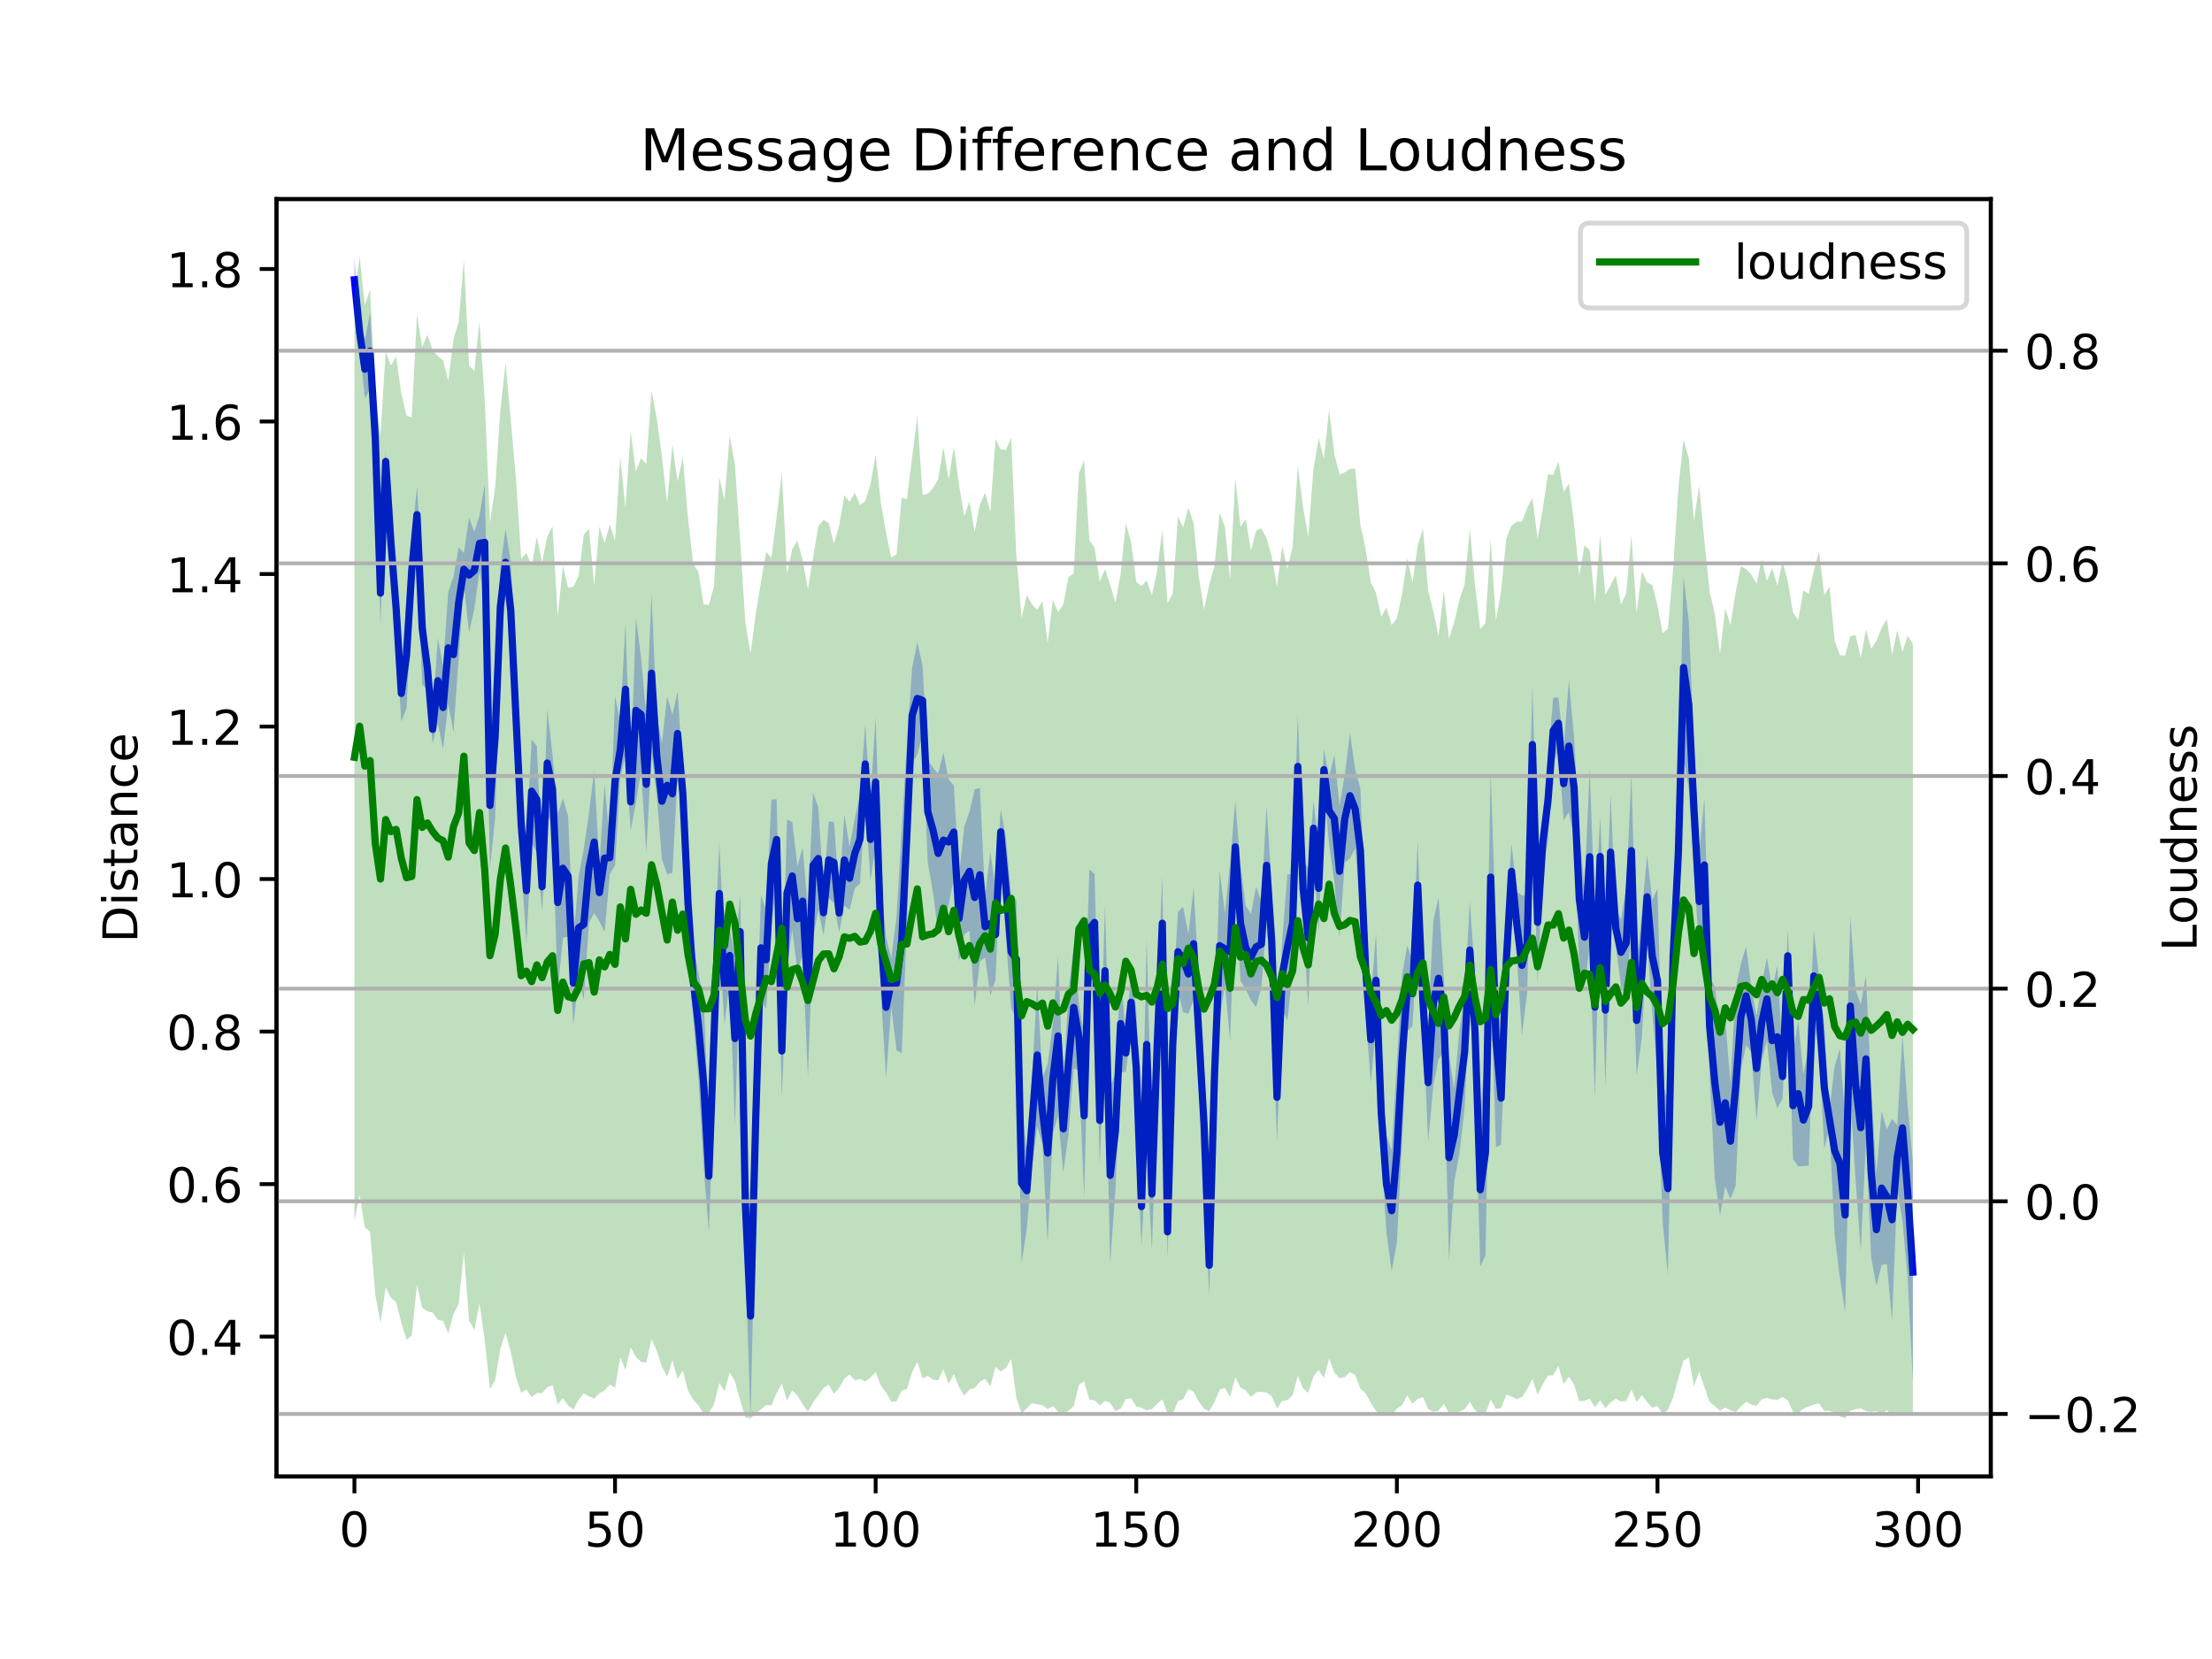 <?xml version="1.0" encoding="utf-8" standalone="no"?>
<!DOCTYPE svg PUBLIC "-//W3C//DTD SVG 1.1//EN"
  "http://www.w3.org/Graphics/SVG/1.1/DTD/svg11.dtd">
<!-- Created with matplotlib (https://matplotlib.org/) -->
<svg height="345.6pt" version="1.1" viewBox="0 0 460.8 345.6" width="460.8pt" xmlns="http://www.w3.org/2000/svg" xmlns:xlink="http://www.w3.org/1999/xlink">
 <defs>
  <style type="text/css">
*{stroke-linecap:butt;stroke-linejoin:round;}
  </style>
 </defs>
 <g id="figure_1">
  <g id="patch_1">
   <path d="M 0 345.6 
L 460.8 345.6 
L 460.8 0 
L 0 0 
z
" style="fill:#ffffff;"/>
  </g>
  <g id="axes_1">
   <g id="patch_2">
    <path d="M 57.6 307.584 
L 414.72 307.584 
L 414.72 41.472 
L 57.6 41.472 
z
" style="fill:#ffffff;"/>
   </g>
   <g id="PolyCollection_1">
    <path clip-path="url(#pf658a52a38)" d="M 73.833 53.568 
L 73.833 62.999 
L 74.919 72.024 
L 76.004 82.965 
L 77.09 81.141 
L 78.176 97.211 
L 79.262 130.073 
L 80.348 98.292 
L 81.433 115.166 
L 82.519 133.469 
L 83.605 150.306 
L 84.691 147.525 
L 85.777 125.004 
L 86.862 113.08 
L 87.948 142.59 
L 89.034 143.756 
L 90.12 154.79 
L 91.206 150.732 
L 92.291 156.066 
L 93.377 146.62 
L 94.463 152.586 
L 95.549 137.018 
L 96.635 121.999 
L 97.72 131.757 
L 98.806 126.893 
L 99.892 118.979 
L 100.978 125.098 
L 102.064 180.943 
L 103.149 170.276 
L 104.235 134.564 
L 105.321 124.073 
L 106.407 137.281 
L 107.493 159.697 
L 108.578 180.263 
L 109.664 196.447 
L 110.75 175.575 
L 111.836 177.674 
L 112.922 189.804 
L 114.007 170.126 
L 115.093 171.564 
L 116.179 206.511 
L 117.265 195.391 
L 118.351 195.077 
L 119.436 213.628 
L 120.522 203.938 
L 121.608 208.281 
L 122.694 192.247 
L 123.78 190.213 
L 124.865 191.918 
L 125.951 194.141 
L 127.037 182.11 
L 128.123 180.283 
L 129.209 162.017 
L 130.294 157.316 
L 131.38 173.015 
L 132.466 167.236 
L 133.552 160.682 
L 134.638 177.634 
L 135.723 156.77 
L 136.809 165.658 
L 137.895 179.055 
L 138.981 182.137 
L 140.067 181.826 
L 141.152 161.535 
L 142.238 169.864 
L 143.324 199.361 
L 144.41 212.26 
L 145.496 224.521 
L 146.581 242.97 
L 147.667 256.648 
L 148.753 227.343 
L 149.839 196.739 
L 150.925 213.428 
L 152.01 204.395 
L 153.096 234.318 
L 154.182 201.745 
L 155.268 262.878 
L 156.354 295.488 
L 157.439 247.03 
L 158.525 208.474 
L 159.611 210.117 
L 160.697 193.199 
L 161.783 183.265 
L 162.868 228.667 
L 163.954 201.252 
L 165.04 193.767 
L 166.126 202.337 
L 167.212 198.946 
L 168.297 224.342 
L 169.383 195.383 
L 170.469 189.532 
L 171.555 194.835 
L 172.641 187.089 
L 173.726 188.129 
L 174.812 194.255 
L 175.898 188.638 
L 176.984 189.549 
L 178.07 185.04 
L 179.155 184.116 
L 180.241 167.283 
L 181.327 183.295 
L 182.413 176.414 
L 183.499 206.88 
L 184.584 224.46 
L 185.67 209.764 
L 186.756 218.763 
L 187.842 219.431 
L 188.928 192.637 
L 190.013 159.002 
L 191.099 157.21 
L 192.185 153.083 
L 193.271 179.708 
L 194.357 185.884 
L 195.442 194.391 
L 196.528 193.284 
L 197.614 188.453 
L 198.7 182.994 
L 199.786 200.347 
L 200.871 194.661 
L 201.957 193.894 
L 203.043 209.5 
L 204.129 200.291 
L 205.215 199.469 
L 206.3 207.379 
L 207.386 204.13 
L 208.472 177.969 
L 209.558 195.512 
L 210.644 210.027 
L 211.729 212.233 
L 212.815 263.052 
L 213.901 255.973 
L 214.987 243.427 
L 216.073 234.655 
L 217.158 238.367 
L 218.244 258.823 
L 219.33 236.138 
L 220.416 232.438 
L 221.502 244.251 
L 222.587 236.313 
L 223.673 222.609 
L 224.759 222.986 
L 225.845 249.512 
L 226.931 205.915 
L 228.016 202.25 
L 229.102 242.775 
L 230.188 215.955 
L 231.274 263.13 
L 232.36 247.908 
L 233.445 223.414 
L 234.531 223.268 
L 235.617 214.864 
L 236.703 234.872 
L 237.789 259.584 
L 238.875 239.486 
L 239.96 260.545 
L 241.046 228.008 
L 242.132 202.166 
L 243.218 262.192 
L 244.304 226.423 
L 245.389 206.531 
L 246.475 210.886 
L 247.561 211.191 
L 248.647 208.283 
L 249.733 225.762 
L 250.818 247.593 
L 251.904 269.814 
L 252.99 232.707 
L 254.076 212.766 
L 255.162 204.992 
L 256.247 216.885 
L 257.333 185.989 
L 258.419 204.291 
L 259.505 206.112 
L 260.591 208.374 
L 261.676 209.798 
L 262.762 205.693 
L 263.848 192.675 
L 264.934 207.821 
L 266.02 237.778 
L 267.105 210.266 
L 268.191 212.576 
L 269.277 202.387 
L 270.363 170.42 
L 271.449 191.194 
L 272.534 209.72 
L 273.62 178.201 
L 274.706 194.23 
L 275.792 164.619 
L 276.878 175.903 
L 277.963 183.69 
L 279.049 195.303 
L 280.135 179.675 
L 281.221 178.827 
L 282.307 176.735 
L 283.392 189.942 
L 284.478 211.452 
L 285.564 225.437 
L 286.65 213.967 
L 287.736 239.878 
L 288.821 256.739 
L 289.907 264.837 
L 290.993 258.815 
L 292.079 237.86 
L 293.165 214.802 
L 294.25 213.75 
L 295.336 193.592 
L 296.422 212.705 
L 297.508 237.878 
L 298.594 226.025 
L 299.679 220.633 
L 300.765 219.127 
L 301.851 262.639 
L 302.937 246.178 
L 304.023 240.416 
L 305.108 230.819 
L 306.194 208.107 
L 307.28 226.756 
L 308.366 263.817 
L 309.452 261.502 
L 310.537 204.749 
L 311.623 238.974 
L 312.709 238.469 
L 313.795 210.227 
L 314.881 187.293 
L 315.966 199.172 
L 317.052 215.662 
L 318.138 206.745 
L 319.224 167.326 
L 320.31 204.839 
L 321.395 181.003 
L 322.481 175.279 
L 323.567 159.059 
L 324.653 155.976 
L 325.739 170.879 
L 326.824 169.196 
L 327.91 174.468 
L 328.996 201.183 
L 330.082 205.625 
L 331.168 197.001 
L 332.253 228.703 
L 333.339 186.693 
L 334.425 226.44 
L 335.511 189.278 
L 336.597 197.155 
L 337.682 205.279 
L 338.768 207.987 
L 339.854 193.045 
L 340.94 224.14 
L 342.026 216.15 
L 343.111 195.47 
L 344.197 210.965 
L 345.283 223.5 
L 346.369 254.743 
L 347.455 265.535 
L 348.54 212.492 
L 349.626 191.345 
L 350.712 157.941 
L 351.798 164.267 
L 352.884 181.657 
L 353.969 198.034 
L 355.055 194.102 
L 356.141 223.851 
L 357.227 245.546 
L 358.313 253.171 
L 359.398 247.18 
L 360.484 249.817 
L 361.57 247.016 
L 362.656 222.851 
L 363.742 217.753 
L 364.827 219.207 
L 365.913 233.527 
L 366.999 221.046 
L 368.085 216.718 
L 369.171 227.629 
L 370.256 230.812 
L 371.342 228.877 
L 372.428 204.734 
L 373.514 241.456 
L 374.6 242.955 
L 375.685 242.902 
L 376.771 242.828 
L 377.857 212.737 
L 378.943 218.916 
L 380.029 239.329 
L 381.114 234.873 
L 382.2 257.403 
L 383.286 266.212 
L 384.372 273.368 
L 385.458 228.279 
L 386.543 245.662 
L 387.629 260.611 
L 388.715 237.863 
L 389.801 261.945 
L 390.887 267.89 
L 391.972 263.514 
L 393.058 263.312 
L 394.144 275.088 
L 395.23 247.755 
L 396.316 254.325 
L 397.401 266.263 
L 398.487 287.85 
L 398.487 242.156 
L 398.487 242.156 
L 397.401 230.372 
L 396.316 215.606 
L 395.23 234.412 
L 394.144 233.094 
L 393.058 235.282 
L 391.972 231.486 
L 390.887 244.43 
L 389.801 226.436 
L 388.715 203.314 
L 387.629 209.234 
L 386.543 206.179 
L 385.458 190.877 
L 384.372 232.865 
L 383.286 218.449 
L 382.2 222.063 
L 381.114 230.991 
L 380.029 213.803 
L 378.943 203.548 
L 377.857 193.874 
L 376.771 218.126 
L 375.685 223.776 
L 374.6 212.708 
L 373.514 219.219 
L 372.428 193.488 
L 371.342 219.632 
L 370.256 201.173 
L 369.171 205.929 
L 368.085 199.466 
L 366.999 204.984 
L 365.913 211.618 
L 364.827 205.581 
L 363.742 197.157 
L 362.656 200.782 
L 361.57 205.903 
L 360.484 225.65 
L 359.398 212.307 
L 358.313 214.391 
L 357.227 205.511 
L 356.141 203.65 
L 355.055 166.279 
L 353.969 177.586 
L 352.884 155.423 
L 351.798 129.302 
L 350.712 120.186 
L 349.626 164.277 
L 348.54 186.002 
L 347.455 229.682 
L 346.369 225.572 
L 345.283 185.125 
L 344.197 187.494 
L 343.111 178.167 
L 342.026 190.101 
L 340.94 201.011 
L 339.854 161.354 
L 338.768 184.879 
L 337.682 191.486 
L 336.597 189.544 
L 335.511 165.737 
L 334.425 194.407 
L 333.339 170.126 
L 332.253 190.902 
L 331.168 159.944 
L 330.082 184.848 
L 328.996 173.557 
L 327.91 153.691 
L 326.824 141.645 
L 325.739 155.627 
L 324.653 145.334 
L 323.567 145.348 
L 322.481 158.216 
L 321.395 169.951 
L 320.31 179.444 
L 319.224 142.879 
L 318.138 186.408 
L 317.052 186.522 
L 315.966 185.781 
L 314.881 175.742 
L 313.795 189.936 
L 312.709 219.04 
L 311.623 193.789 
L 310.537 160.681 
L 309.452 218.654 
L 308.366 231.88 
L 307.28 203.4 
L 306.194 187.726 
L 305.108 207.414 
L 304.023 214.49 
L 302.937 226.807 
L 301.851 219.688 
L 300.765 203.594 
L 299.679 186.946 
L 298.594 191.758 
L 297.508 213.195 
L 296.422 204.511 
L 295.336 175.159 
L 294.25 200.256 
L 293.165 196.941 
L 292.079 203.115 
L 290.993 221.443 
L 289.907 239.606 
L 288.821 236.591 
L 287.736 223.672 
L 286.65 194.446 
L 285.564 207.743 
L 284.478 191.993 
L 283.392 164.228 
L 282.307 160.349 
L 281.221 152.686 
L 280.135 161.499 
L 279.049 167.726 
L 277.963 157.321 
L 276.878 161.885 
L 275.792 156.058 
L 274.706 175.894 
L 273.62 166.867 
L 272.534 180.968 
L 271.449 178.943 
L 270.363 148.9 
L 269.277 182.123 
L 268.191 182.113 
L 267.105 195.829 
L 266.02 219.403 
L 264.934 184.662 
L 263.848 167.859 
L 262.762 187.668 
L 261.676 184.704 
L 260.591 190.375 
L 259.505 188.662 
L 258.419 180.317 
L 257.333 166.851 
L 256.247 179.706 
L 255.162 190.291 
L 254.076 181.242 
L 252.99 216.207 
L 251.904 257.347 
L 250.818 220.784 
L 249.733 203.624 
L 248.647 184.925 
L 247.561 194.595 
L 246.475 188.891 
L 245.389 189.97 
L 244.304 208.743 
L 243.218 251.046 
L 242.132 182.484 
L 241.046 208.328 
L 239.96 236.895 
L 238.875 195.667 
L 237.789 243.104 
L 236.703 210.004 
L 235.617 202.745 
L 234.531 215.475 
L 233.445 203.049 
L 232.36 223.416 
L 231.274 226.545 
L 230.188 188.494 
L 229.102 224.049 
L 228.016 182.053 
L 226.931 181.111 
L 225.845 215.359 
L 224.759 209.144 
L 223.673 197.119 
L 222.587 206.5 
L 221.502 226.062 
L 220.416 199.192 
L 219.33 213.307 
L 218.244 221.596 
L 217.158 224.589 
L 216.073 204.91 
L 214.987 224.586 
L 213.901 240.126 
L 212.815 229.903 
L 211.729 187.424 
L 210.644 186.529 
L 209.558 174.522 
L 208.472 168.598 
L 207.386 185.215 
L 206.3 177.43 
L 205.215 186.645 
L 204.129 164.133 
L 203.043 164.428 
L 201.957 169.149 
L 200.871 172.189 
L 199.786 182.337 
L 198.7 163.678 
L 197.614 162.344 
L 196.528 156.749 
L 195.442 161.191 
L 194.357 159.913 
L 193.271 158.438 
L 192.185 138.706 
L 191.099 133.781 
L 190.013 139.071 
L 188.928 154.811 
L 187.842 172.558 
L 186.756 190.977 
L 185.67 199.535 
L 184.584 195.212 
L 183.499 183.228 
L 182.413 149.421 
L 181.327 166.429 
L 180.241 151.008 
L 179.155 165.508 
L 178.07 170.499 
L 176.984 176.36 
L 175.898 169.643 
L 174.812 186.139 
L 173.726 171.22 
L 172.641 171.144 
L 171.555 185.437 
L 170.469 168.155 
L 169.383 165.111 
L 168.297 189.533 
L 167.212 176.516 
L 166.126 180.43 
L 165.04 171.203 
L 163.954 170.736 
L 162.868 209.204 
L 161.783 166.483 
L 160.697 166.573 
L 159.611 189.734 
L 158.525 186.438 
L 157.439 218.555 
L 156.354 252.829 
L 155.268 238.774 
L 154.182 186.416 
L 153.096 198.369 
L 152.01 193.694 
L 150.925 197.829 
L 149.839 175.513 
L 148.753 201.036 
L 147.667 233.383 
L 146.581 208.293 
L 145.496 202.763 
L 144.41 196.377 
L 143.324 176.897 
L 142.238 160.577 
L 141.152 144.066 
L 140.067 148.902 
L 138.981 145.064 
L 137.895 154.775 
L 136.809 149.091 
L 135.723 123.685 
L 134.638 149.124 
L 133.552 136.984 
L 132.466 128.724 
L 131.38 161.056 
L 130.294 129.868 
L 129.209 150.414 
L 128.123 145.015 
L 127.037 175.235 
L 125.951 163.367 
L 124.865 179.971 
L 123.78 160.617 
L 122.694 169.374 
L 121.608 176.873 
L 120.522 182.653 
L 119.436 195.958 
L 118.351 169.972 
L 117.265 166.34 
L 116.179 169.504 
L 115.093 157.087 
L 114.007 147.779 
L 112.922 179.638 
L 111.836 155.434 
L 110.75 154.062 
L 109.664 174.644 
L 108.578 163.452 
L 107.493 138.221 
L 106.407 117.144 
L 105.321 110.215 
L 104.235 118.19 
L 103.149 136.722 
L 102.064 154.627 
L 100.978 100.857 
L 99.892 107.388 
L 98.806 110.803 
L 97.72 107.838 
L 96.635 115.169 
L 95.549 114.068 
L 94.463 120.13 
L 93.377 123.299 
L 92.291 138.69 
L 91.206 132.881 
L 90.12 149.077 
L 89.034 134.453 
L 87.948 119.061 
L 86.862 101.342 
L 85.777 112.516 
L 84.691 125.402 
L 83.605 138.613 
L 82.519 119.906 
L 81.433 110.78 
L 80.348 93.967 
L 79.262 117.037 
L 78.176 85.315 
L 77.09 65.139 
L 76.004 70.873 
L 74.919 66.41 
L 73.833 53.568 
z
" style="fill:#0000ff;fill-opacity:0.25;"/>
   </g>
   <g id="matplotlib.axis_1">
    <g id="xtick_1">
     <g id="line2d_1">
      <defs>
       <path d="M 0 0 
L 0 3.5 
" id="md4c7f532b7" style="stroke:#000000;stroke-width:0.8;"/>
      </defs>
      <g>
       <use style="stroke:#000000;stroke-width:0.8;" x="73.833" xlink:href="#md4c7f532b7" y="307.584"/>
      </g>
     </g>
     <g id="text_1">
      <!-- 0 -->
      <defs>
       <path d="M 31.781 66.406 
Q 24.172 66.406 20.328 58.906 
Q 16.5 51.422 16.5 36.375 
Q 16.5 21.391 20.328 13.891 
Q 24.172 6.391 31.781 6.391 
Q 39.453 6.391 43.281 13.891 
Q 47.125 21.391 47.125 36.375 
Q 47.125 51.422 43.281 58.906 
Q 39.453 66.406 31.781 66.406 
z
M 31.781 74.219 
Q 44.047 74.219 50.516 64.516 
Q 56.984 54.828 56.984 36.375 
Q 56.984 17.969 50.516 8.266 
Q 44.047 -1.422 31.781 -1.422 
Q 19.531 -1.422 13.062 8.266 
Q 6.594 17.969 6.594 36.375 
Q 6.594 54.828 13.062 64.516 
Q 19.531 74.219 31.781 74.219 
z
" id="DejaVuSans-48"/>
      </defs>
      <g transform="translate(70.651 322.182)scale(0.1 -0.1)">
       <use xlink:href="#DejaVuSans-48"/>
      </g>
     </g>
    </g>
    <g id="xtick_2">
     <g id="line2d_2">
      <g>
       <use style="stroke:#000000;stroke-width:0.8;" x="128.123" xlink:href="#md4c7f532b7" y="307.584"/>
      </g>
     </g>
     <g id="text_2">
      <!-- 50 -->
      <defs>
       <path d="M 10.797 72.906 
L 49.516 72.906 
L 49.516 64.594 
L 19.828 64.594 
L 19.828 46.734 
Q 21.969 47.469 24.109 47.828 
Q 26.266 48.188 28.422 48.188 
Q 40.625 48.188 47.75 41.5 
Q 54.891 34.812 54.891 23.391 
Q 54.891 11.625 47.562 5.094 
Q 40.234 -1.422 26.906 -1.422 
Q 22.312 -1.422 17.547 -0.641 
Q 12.797 0.141 7.719 1.703 
L 7.719 11.625 
Q 12.109 9.234 16.797 8.062 
Q 21.484 6.891 26.703 6.891 
Q 35.156 6.891 40.078 11.328 
Q 45.016 15.766 45.016 23.391 
Q 45.016 31 40.078 35.438 
Q 35.156 39.891 26.703 39.891 
Q 22.75 39.891 18.812 39.016 
Q 14.891 38.141 10.797 36.281 
z
" id="DejaVuSans-53"/>
      </defs>
      <g transform="translate(121.76 322.182)scale(0.1 -0.1)">
       <use xlink:href="#DejaVuSans-53"/>
       <use x="63.623" xlink:href="#DejaVuSans-48"/>
      </g>
     </g>
    </g>
    <g id="xtick_3">
     <g id="line2d_3">
      <g>
       <use style="stroke:#000000;stroke-width:0.8;" x="182.413" xlink:href="#md4c7f532b7" y="307.584"/>
      </g>
     </g>
     <g id="text_3">
      <!-- 100 -->
      <defs>
       <path d="M 12.406 8.297 
L 28.516 8.297 
L 28.516 63.922 
L 10.984 60.406 
L 10.984 69.391 
L 28.422 72.906 
L 38.281 72.906 
L 38.281 8.297 
L 54.391 8.297 
L 54.391 0 
L 12.406 0 
z
" id="DejaVuSans-49"/>
      </defs>
      <g transform="translate(172.869 322.182)scale(0.1 -0.1)">
       <use xlink:href="#DejaVuSans-49"/>
       <use x="63.623" xlink:href="#DejaVuSans-48"/>
       <use x="127.246" xlink:href="#DejaVuSans-48"/>
      </g>
     </g>
    </g>
    <g id="xtick_4">
     <g id="line2d_4">
      <g>
       <use style="stroke:#000000;stroke-width:0.8;" x="236.703" xlink:href="#md4c7f532b7" y="307.584"/>
      </g>
     </g>
     <g id="text_4">
      <!-- 150 -->
      <g transform="translate(227.159 322.182)scale(0.1 -0.1)">
       <use xlink:href="#DejaVuSans-49"/>
       <use x="63.623" xlink:href="#DejaVuSans-53"/>
       <use x="127.246" xlink:href="#DejaVuSans-48"/>
      </g>
     </g>
    </g>
    <g id="xtick_5">
     <g id="line2d_5">
      <g>
       <use style="stroke:#000000;stroke-width:0.8;" x="290.993" xlink:href="#md4c7f532b7" y="307.584"/>
      </g>
     </g>
     <g id="text_5">
      <!-- 200 -->
      <defs>
       <path d="M 19.188 8.297 
L 53.609 8.297 
L 53.609 0 
L 7.328 0 
L 7.328 8.297 
Q 12.938 14.109 22.625 23.891 
Q 32.328 33.688 34.812 36.531 
Q 39.547 41.844 41.422 45.531 
Q 43.312 49.219 43.312 52.781 
Q 43.312 58.594 39.234 62.25 
Q 35.156 65.922 28.609 65.922 
Q 23.969 65.922 18.812 64.312 
Q 13.672 62.703 7.812 59.422 
L 7.812 69.391 
Q 13.766 71.781 18.938 73 
Q 24.125 74.219 28.422 74.219 
Q 39.75 74.219 46.484 68.547 
Q 53.219 62.891 53.219 53.422 
Q 53.219 48.922 51.531 44.891 
Q 49.859 40.875 45.406 35.406 
Q 44.188 33.984 37.641 27.219 
Q 31.109 20.453 19.188 8.297 
z
" id="DejaVuSans-50"/>
      </defs>
      <g transform="translate(281.449 322.182)scale(0.1 -0.1)">
       <use xlink:href="#DejaVuSans-50"/>
       <use x="63.623" xlink:href="#DejaVuSans-48"/>
       <use x="127.246" xlink:href="#DejaVuSans-48"/>
      </g>
     </g>
    </g>
    <g id="xtick_6">
     <g id="line2d_6">
      <g>
       <use style="stroke:#000000;stroke-width:0.8;" x="345.283" xlink:href="#md4c7f532b7" y="307.584"/>
      </g>
     </g>
     <g id="text_6">
      <!-- 250 -->
      <g transform="translate(335.739 322.182)scale(0.1 -0.1)">
       <use xlink:href="#DejaVuSans-50"/>
       <use x="63.623" xlink:href="#DejaVuSans-53"/>
       <use x="127.246" xlink:href="#DejaVuSans-48"/>
      </g>
     </g>
    </g>
    <g id="xtick_7">
     <g id="line2d_7">
      <g>
       <use style="stroke:#000000;stroke-width:0.8;" x="399.573" xlink:href="#md4c7f532b7" y="307.584"/>
      </g>
     </g>
     <g id="text_7">
      <!-- 300 -->
      <defs>
       <path d="M 40.578 39.312 
Q 47.656 37.797 51.625 33 
Q 55.609 28.219 55.609 21.188 
Q 55.609 10.406 48.188 4.484 
Q 40.766 -1.422 27.094 -1.422 
Q 22.516 -1.422 17.656 -0.516 
Q 12.797 0.391 7.625 2.203 
L 7.625 11.719 
Q 11.719 9.328 16.594 8.109 
Q 21.484 6.891 26.812 6.891 
Q 36.078 6.891 40.938 10.547 
Q 45.797 14.203 45.797 21.188 
Q 45.797 27.641 41.281 31.266 
Q 36.766 34.906 28.719 34.906 
L 20.219 34.906 
L 20.219 43.016 
L 29.109 43.016 
Q 36.375 43.016 40.234 45.922 
Q 44.094 48.828 44.094 54.297 
Q 44.094 59.906 40.109 62.906 
Q 36.141 65.922 28.719 65.922 
Q 24.656 65.922 20.016 65.031 
Q 15.375 64.156 9.812 62.312 
L 9.812 71.094 
Q 15.438 72.656 20.344 73.438 
Q 25.25 74.219 29.594 74.219 
Q 40.828 74.219 47.359 69.109 
Q 53.906 64.016 53.906 55.328 
Q 53.906 49.266 50.438 45.094 
Q 46.969 40.922 40.578 39.312 
z
" id="DejaVuSans-51"/>
      </defs>
      <g transform="translate(390.029 322.182)scale(0.1 -0.1)">
       <use xlink:href="#DejaVuSans-51"/>
       <use x="63.623" xlink:href="#DejaVuSans-48"/>
       <use x="127.246" xlink:href="#DejaVuSans-48"/>
      </g>
     </g>
    </g>
   </g>
   <g id="matplotlib.axis_2">
    <g id="ytick_1">
     <g id="line2d_8">
      <defs>
       <path d="M 0 0 
L -3.5 0 
" id="m3da5920e95" style="stroke:#000000;stroke-width:0.8;"/>
      </defs>
      <g>
       <use style="stroke:#000000;stroke-width:0.8;" x="57.6" xlink:href="#m3da5920e95" y="278.444"/>
      </g>
     </g>
     <g id="text_8">
      <!-- 0.4 -->
      <defs>
       <path d="M 10.688 12.406 
L 21 12.406 
L 21 0 
L 10.688 0 
z
" id="DejaVuSans-46"/>
       <path d="M 37.797 64.312 
L 12.891 25.391 
L 37.797 25.391 
z
M 35.203 72.906 
L 47.609 72.906 
L 47.609 25.391 
L 58.016 25.391 
L 58.016 17.188 
L 47.609 17.188 
L 47.609 0 
L 37.797 0 
L 37.797 17.188 
L 4.891 17.188 
L 4.891 26.703 
z
" id="DejaVuSans-52"/>
      </defs>
      <g transform="translate(34.697 282.244)scale(0.1 -0.1)">
       <use xlink:href="#DejaVuSans-48"/>
       <use x="63.623" xlink:href="#DejaVuSans-46"/>
       <use x="95.41" xlink:href="#DejaVuSans-52"/>
      </g>
     </g>
    </g>
    <g id="ytick_2">
     <g id="line2d_9">
      <g>
       <use style="stroke:#000000;stroke-width:0.8;" x="57.6" xlink:href="#m3da5920e95" y="246.671"/>
      </g>
     </g>
     <g id="text_9">
      <!-- 0.6 -->
      <defs>
       <path d="M 33.016 40.375 
Q 26.375 40.375 22.484 35.828 
Q 18.609 31.297 18.609 23.391 
Q 18.609 15.531 22.484 10.953 
Q 26.375 6.391 33.016 6.391 
Q 39.656 6.391 43.531 10.953 
Q 47.406 15.531 47.406 23.391 
Q 47.406 31.297 43.531 35.828 
Q 39.656 40.375 33.016 40.375 
z
M 52.594 71.297 
L 52.594 62.312 
Q 48.875 64.062 45.094 64.984 
Q 41.312 65.922 37.594 65.922 
Q 27.828 65.922 22.672 59.328 
Q 17.531 52.734 16.797 39.406 
Q 19.672 43.656 24.016 45.922 
Q 28.375 48.188 33.594 48.188 
Q 44.578 48.188 50.953 41.516 
Q 57.328 34.859 57.328 23.391 
Q 57.328 12.156 50.688 5.359 
Q 44.047 -1.422 33.016 -1.422 
Q 20.359 -1.422 13.672 8.266 
Q 6.984 17.969 6.984 36.375 
Q 6.984 53.656 15.188 63.938 
Q 23.391 74.219 37.203 74.219 
Q 40.922 74.219 44.703 73.484 
Q 48.484 72.75 52.594 71.297 
z
" id="DejaVuSans-54"/>
      </defs>
      <g transform="translate(34.697 250.471)scale(0.1 -0.1)">
       <use xlink:href="#DejaVuSans-48"/>
       <use x="63.623" xlink:href="#DejaVuSans-46"/>
       <use x="95.41" xlink:href="#DejaVuSans-54"/>
      </g>
     </g>
    </g>
    <g id="ytick_3">
     <g id="line2d_10">
      <g>
       <use style="stroke:#000000;stroke-width:0.8;" x="57.6" xlink:href="#m3da5920e95" y="214.899"/>
      </g>
     </g>
     <g id="text_10">
      <!-- 0.8 -->
      <defs>
       <path d="M 31.781 34.625 
Q 24.75 34.625 20.719 30.859 
Q 16.703 27.094 16.703 20.516 
Q 16.703 13.922 20.719 10.156 
Q 24.75 6.391 31.781 6.391 
Q 38.812 6.391 42.859 10.172 
Q 46.922 13.969 46.922 20.516 
Q 46.922 27.094 42.891 30.859 
Q 38.875 34.625 31.781 34.625 
z
M 21.922 38.812 
Q 15.578 40.375 12.031 44.719 
Q 8.5 49.078 8.5 55.328 
Q 8.5 64.062 14.719 69.141 
Q 20.953 74.219 31.781 74.219 
Q 42.672 74.219 48.875 69.141 
Q 55.078 64.062 55.078 55.328 
Q 55.078 49.078 51.531 44.719 
Q 48 40.375 41.703 38.812 
Q 48.828 37.156 52.797 32.312 
Q 56.781 27.484 56.781 20.516 
Q 56.781 9.906 50.312 4.234 
Q 43.844 -1.422 31.781 -1.422 
Q 19.734 -1.422 13.25 4.234 
Q 6.781 9.906 6.781 20.516 
Q 6.781 27.484 10.781 32.312 
Q 14.797 37.156 21.922 38.812 
z
M 18.312 54.391 
Q 18.312 48.734 21.844 45.562 
Q 25.391 42.391 31.781 42.391 
Q 38.141 42.391 41.719 45.562 
Q 45.312 48.734 45.312 54.391 
Q 45.312 60.062 41.719 63.234 
Q 38.141 66.406 31.781 66.406 
Q 25.391 66.406 21.844 63.234 
Q 18.312 60.062 18.312 54.391 
z
" id="DejaVuSans-56"/>
      </defs>
      <g transform="translate(34.697 218.698)scale(0.1 -0.1)">
       <use xlink:href="#DejaVuSans-48"/>
       <use x="63.623" xlink:href="#DejaVuSans-46"/>
       <use x="95.41" xlink:href="#DejaVuSans-56"/>
      </g>
     </g>
    </g>
    <g id="ytick_4">
     <g id="line2d_11">
      <g>
       <use style="stroke:#000000;stroke-width:0.8;" x="57.6" xlink:href="#m3da5920e95" y="183.126"/>
      </g>
     </g>
     <g id="text_11">
      <!-- 1.0 -->
      <g transform="translate(34.697 186.925)scale(0.1 -0.1)">
       <use xlink:href="#DejaVuSans-49"/>
       <use x="63.623" xlink:href="#DejaVuSans-46"/>
       <use x="95.41" xlink:href="#DejaVuSans-48"/>
      </g>
     </g>
    </g>
    <g id="ytick_5">
     <g id="line2d_12">
      <g>
       <use style="stroke:#000000;stroke-width:0.8;" x="57.6" xlink:href="#m3da5920e95" y="151.353"/>
      </g>
     </g>
     <g id="text_12">
      <!-- 1.2 -->
      <g transform="translate(34.697 155.152)scale(0.1 -0.1)">
       <use xlink:href="#DejaVuSans-49"/>
       <use x="63.623" xlink:href="#DejaVuSans-46"/>
       <use x="95.41" xlink:href="#DejaVuSans-50"/>
      </g>
     </g>
    </g>
    <g id="ytick_6">
     <g id="line2d_13">
      <g>
       <use style="stroke:#000000;stroke-width:0.8;" x="57.6" xlink:href="#m3da5920e95" y="119.58"/>
      </g>
     </g>
     <g id="text_13">
      <!-- 1.4 -->
      <g transform="translate(34.697 123.38)scale(0.1 -0.1)">
       <use xlink:href="#DejaVuSans-49"/>
       <use x="63.623" xlink:href="#DejaVuSans-46"/>
       <use x="95.41" xlink:href="#DejaVuSans-52"/>
      </g>
     </g>
    </g>
    <g id="ytick_7">
     <g id="line2d_14">
      <g>
       <use style="stroke:#000000;stroke-width:0.8;" x="57.6" xlink:href="#m3da5920e95" y="87.808"/>
      </g>
     </g>
     <g id="text_14">
      <!-- 1.6 -->
      <g transform="translate(34.697 91.607)scale(0.1 -0.1)">
       <use xlink:href="#DejaVuSans-49"/>
       <use x="63.623" xlink:href="#DejaVuSans-46"/>
       <use x="95.41" xlink:href="#DejaVuSans-54"/>
      </g>
     </g>
    </g>
    <g id="ytick_8">
     <g id="line2d_15">
      <g>
       <use style="stroke:#000000;stroke-width:0.8;" x="57.6" xlink:href="#m3da5920e95" y="56.035"/>
      </g>
     </g>
     <g id="text_15">
      <!-- 1.8 -->
      <g transform="translate(34.697 59.834)scale(0.1 -0.1)">
       <use xlink:href="#DejaVuSans-49"/>
       <use x="63.623" xlink:href="#DejaVuSans-46"/>
       <use x="95.41" xlink:href="#DejaVuSans-56"/>
      </g>
     </g>
    </g>
    <g id="text_16">
     <!-- Distance -->
     <defs>
      <path d="M 19.672 64.797 
L 19.672 8.109 
L 31.594 8.109 
Q 46.688 8.109 53.688 14.938 
Q 60.688 21.781 60.688 36.531 
Q 60.688 51.172 53.688 57.984 
Q 46.688 64.797 31.594 64.797 
z
M 9.812 72.906 
L 30.078 72.906 
Q 51.266 72.906 61.172 64.094 
Q 71.094 55.281 71.094 36.531 
Q 71.094 17.672 61.125 8.828 
Q 51.172 0 30.078 0 
L 9.812 0 
z
" id="DejaVuSans-68"/>
      <path d="M 9.422 54.688 
L 18.406 54.688 
L 18.406 0 
L 9.422 0 
z
M 9.422 75.984 
L 18.406 75.984 
L 18.406 64.594 
L 9.422 64.594 
z
" id="DejaVuSans-105"/>
      <path d="M 44.281 53.078 
L 44.281 44.578 
Q 40.484 46.531 36.375 47.5 
Q 32.281 48.484 27.875 48.484 
Q 21.188 48.484 17.844 46.438 
Q 14.5 44.391 14.5 40.281 
Q 14.5 37.156 16.891 35.375 
Q 19.281 33.594 26.516 31.984 
L 29.594 31.297 
Q 39.156 29.25 43.188 25.516 
Q 47.219 21.781 47.219 15.094 
Q 47.219 7.469 41.188 3.016 
Q 35.156 -1.422 24.609 -1.422 
Q 20.219 -1.422 15.453 -0.562 
Q 10.688 0.297 5.422 2 
L 5.422 11.281 
Q 10.406 8.688 15.234 7.391 
Q 20.062 6.109 24.812 6.109 
Q 31.156 6.109 34.562 8.281 
Q 37.984 10.453 37.984 14.406 
Q 37.984 18.062 35.516 20.016 
Q 33.062 21.969 24.703 23.781 
L 21.578 24.516 
Q 13.234 26.266 9.516 29.906 
Q 5.812 33.547 5.812 39.891 
Q 5.812 47.609 11.281 51.797 
Q 16.75 56 26.812 56 
Q 31.781 56 36.172 55.266 
Q 40.578 54.547 44.281 53.078 
z
" id="DejaVuSans-115"/>
      <path d="M 18.312 70.219 
L 18.312 54.688 
L 36.812 54.688 
L 36.812 47.703 
L 18.312 47.703 
L 18.312 18.016 
Q 18.312 11.328 20.141 9.422 
Q 21.969 7.516 27.594 7.516 
L 36.812 7.516 
L 36.812 0 
L 27.594 0 
Q 17.188 0 13.234 3.875 
Q 9.281 7.766 9.281 18.016 
L 9.281 47.703 
L 2.688 47.703 
L 2.688 54.688 
L 9.281 54.688 
L 9.281 70.219 
z
" id="DejaVuSans-116"/>
      <path d="M 34.281 27.484 
Q 23.391 27.484 19.188 25 
Q 14.984 22.516 14.984 16.5 
Q 14.984 11.719 18.141 8.906 
Q 21.297 6.109 26.703 6.109 
Q 34.188 6.109 38.703 11.406 
Q 43.219 16.703 43.219 25.484 
L 43.219 27.484 
z
M 52.203 31.203 
L 52.203 0 
L 43.219 0 
L 43.219 8.297 
Q 40.141 3.328 35.547 0.953 
Q 30.953 -1.422 24.312 -1.422 
Q 15.922 -1.422 10.953 3.297 
Q 6 8.016 6 15.922 
Q 6 25.141 12.172 29.828 
Q 18.359 34.516 30.609 34.516 
L 43.219 34.516 
L 43.219 35.406 
Q 43.219 41.609 39.141 45 
Q 35.062 48.391 27.688 48.391 
Q 23 48.391 18.547 47.266 
Q 14.109 46.141 10.016 43.891 
L 10.016 52.203 
Q 14.938 54.109 19.578 55.047 
Q 24.219 56 28.609 56 
Q 40.484 56 46.344 49.844 
Q 52.203 43.703 52.203 31.203 
z
" id="DejaVuSans-97"/>
      <path d="M 54.891 33.016 
L 54.891 0 
L 45.906 0 
L 45.906 32.719 
Q 45.906 40.484 42.875 44.328 
Q 39.844 48.188 33.797 48.188 
Q 26.516 48.188 22.312 43.547 
Q 18.109 38.922 18.109 30.906 
L 18.109 0 
L 9.078 0 
L 9.078 54.688 
L 18.109 54.688 
L 18.109 46.188 
Q 21.344 51.125 25.703 53.562 
Q 30.078 56 35.797 56 
Q 45.219 56 50.047 50.172 
Q 54.891 44.344 54.891 33.016 
z
" id="DejaVuSans-110"/>
      <path d="M 48.781 52.594 
L 48.781 44.188 
Q 44.969 46.297 41.141 47.344 
Q 37.312 48.391 33.406 48.391 
Q 24.656 48.391 19.812 42.844 
Q 14.984 37.312 14.984 27.297 
Q 14.984 17.281 19.812 11.734 
Q 24.656 6.203 33.406 6.203 
Q 37.312 6.203 41.141 7.25 
Q 44.969 8.297 48.781 10.406 
L 48.781 2.094 
Q 45.016 0.344 40.984 -0.531 
Q 36.969 -1.422 32.422 -1.422 
Q 20.062 -1.422 12.781 6.344 
Q 5.516 14.109 5.516 27.297 
Q 5.516 40.672 12.859 48.328 
Q 20.219 56 33.016 56 
Q 37.156 56 41.109 55.141 
Q 45.062 54.297 48.781 52.594 
z
" id="DejaVuSans-99"/>
      <path d="M 56.203 29.594 
L 56.203 25.203 
L 14.891 25.203 
Q 15.484 15.922 20.484 11.062 
Q 25.484 6.203 34.422 6.203 
Q 39.594 6.203 44.453 7.469 
Q 49.312 8.734 54.109 11.281 
L 54.109 2.781 
Q 49.266 0.734 44.188 -0.344 
Q 39.109 -1.422 33.891 -1.422 
Q 20.797 -1.422 13.156 6.188 
Q 5.516 13.812 5.516 26.812 
Q 5.516 40.234 12.766 48.109 
Q 20.016 56 32.328 56 
Q 43.359 56 49.781 48.891 
Q 56.203 41.797 56.203 29.594 
z
M 47.219 32.234 
Q 47.125 39.594 43.094 43.984 
Q 39.062 48.391 32.422 48.391 
Q 24.906 48.391 20.391 44.141 
Q 15.875 39.891 15.188 32.172 
z
" id="DejaVuSans-101"/>
     </defs>
     <g transform="translate(28.617 196.391)rotate(-90)scale(0.1 -0.1)">
      <use xlink:href="#DejaVuSans-68"/>
      <use x="77.002" xlink:href="#DejaVuSans-105"/>
      <use x="104.785" xlink:href="#DejaVuSans-115"/>
      <use x="156.885" xlink:href="#DejaVuSans-116"/>
      <use x="196.094" xlink:href="#DejaVuSans-97"/>
      <use x="257.373" xlink:href="#DejaVuSans-110"/>
      <use x="320.752" xlink:href="#DejaVuSans-99"/>
      <use x="375.732" xlink:href="#DejaVuSans-101"/>
     </g>
    </g>
   </g>
   <g id="line2d_16">
    <path clip-path="url(#pf658a52a38)" d="M 73.833 58.284 
L 74.919 69.217 
L 76.004 76.919 
L 77.09 73.14 
L 78.176 91.263 
L 79.262 123.555 
L 80.348 96.129 
L 81.433 112.973 
L 82.519 126.687 
L 83.605 144.459 
L 84.691 136.464 
L 85.777 118.76 
L 86.862 107.211 
L 87.948 130.825 
L 89.034 139.105 
L 90.12 151.933 
L 91.206 141.806 
L 92.291 147.378 
L 93.377 134.96 
L 94.463 136.358 
L 95.549 125.543 
L 96.635 118.584 
L 97.72 119.798 
L 98.806 118.848 
L 99.892 113.184 
L 100.978 112.977 
L 102.064 167.785 
L 103.149 153.499 
L 104.235 126.377 
L 105.321 117.144 
L 106.407 127.213 
L 108.578 171.858 
L 109.664 185.545 
L 110.75 164.819 
L 111.836 166.554 
L 112.922 184.721 
L 114.007 158.952 
L 115.093 164.326 
L 116.179 188.007 
L 117.265 180.865 
L 118.351 182.525 
L 119.436 204.793 
L 120.522 193.296 
L 121.608 192.577 
L 122.694 180.81 
L 123.78 175.415 
L 124.865 185.944 
L 125.951 178.754 
L 127.037 178.673 
L 128.123 162.649 
L 129.209 156.216 
L 130.294 143.592 
L 131.38 167.036 
L 132.466 147.98 
L 133.552 148.833 
L 134.638 163.379 
L 135.723 140.228 
L 136.809 157.374 
L 137.895 166.915 
L 138.981 163.6 
L 140.067 165.364 
L 141.152 152.8 
L 142.238 165.22 
L 143.324 188.129 
L 144.41 204.318 
L 145.496 213.642 
L 146.581 225.631 
L 147.667 245.015 
L 149.839 186.126 
L 150.925 205.628 
L 152.01 199.044 
L 153.096 216.344 
L 154.182 194.08 
L 155.268 250.826 
L 156.354 274.159 
L 157.439 232.793 
L 158.525 197.456 
L 159.611 199.925 
L 160.697 179.886 
L 161.783 174.874 
L 162.868 218.936 
L 163.954 185.994 
L 165.04 182.485 
L 166.126 191.384 
L 167.212 187.731 
L 168.297 206.937 
L 169.383 180.247 
L 170.469 178.844 
L 171.555 190.136 
L 172.641 179.117 
L 173.726 179.675 
L 174.812 190.197 
L 175.898 179.14 
L 176.984 182.954 
L 178.07 177.77 
L 179.155 174.812 
L 180.241 159.145 
L 181.327 174.862 
L 182.413 162.917 
L 183.499 195.054 
L 184.584 209.836 
L 185.67 204.649 
L 186.756 204.87 
L 187.842 195.994 
L 188.928 173.724 
L 190.013 149.036 
L 191.099 145.495 
L 192.185 145.895 
L 193.271 169.073 
L 194.357 172.898 
L 195.442 177.791 
L 196.528 175.017 
L 197.614 175.399 
L 198.7 173.336 
L 199.786 191.342 
L 200.871 183.425 
L 201.957 181.521 
L 203.043 186.964 
L 204.129 182.212 
L 205.215 193.057 
L 206.3 192.404 
L 207.386 194.672 
L 208.472 173.283 
L 209.558 185.017 
L 210.644 198.278 
L 211.729 199.828 
L 212.815 246.478 
L 213.901 248.049 
L 216.073 219.782 
L 217.158 231.478 
L 218.244 240.21 
L 219.33 224.722 
L 220.416 215.815 
L 221.502 235.156 
L 222.587 221.406 
L 223.673 209.864 
L 224.759 216.065 
L 225.845 232.436 
L 226.931 193.513 
L 228.016 192.152 
L 229.102 233.412 
L 230.188 202.225 
L 231.274 244.837 
L 232.36 235.662 
L 233.445 213.232 
L 234.531 219.371 
L 235.617 208.804 
L 236.703 222.438 
L 237.789 251.344 
L 238.875 217.577 
L 239.96 248.72 
L 241.046 218.168 
L 242.132 192.325 
L 243.218 256.619 
L 244.304 217.583 
L 245.389 198.251 
L 246.475 199.889 
L 247.561 202.893 
L 248.647 196.604 
L 250.818 234.188 
L 251.904 263.581 
L 252.99 224.457 
L 254.076 197.004 
L 256.247 198.296 
L 257.333 176.42 
L 258.419 192.304 
L 259.505 197.387 
L 260.591 199.374 
L 261.676 197.251 
L 262.762 196.681 
L 263.848 180.267 
L 264.934 196.241 
L 266.02 228.59 
L 267.105 203.048 
L 268.191 197.344 
L 269.277 192.255 
L 270.363 159.66 
L 271.449 185.069 
L 272.534 195.344 
L 273.62 172.534 
L 274.706 185.062 
L 275.792 160.339 
L 276.878 168.894 
L 277.963 170.506 
L 279.049 181.515 
L 280.135 170.587 
L 281.221 165.757 
L 282.307 168.542 
L 283.392 177.085 
L 284.478 201.722 
L 285.564 216.59 
L 286.65 204.207 
L 287.736 231.775 
L 288.821 246.665 
L 289.907 252.221 
L 290.993 240.129 
L 292.079 220.487 
L 293.165 205.872 
L 294.25 207.003 
L 295.336 184.376 
L 296.422 208.608 
L 297.508 225.536 
L 298.594 208.891 
L 299.679 203.79 
L 300.765 211.36 
L 301.851 241.163 
L 302.937 236.493 
L 305.108 219.116 
L 306.194 197.917 
L 307.28 215.078 
L 308.366 247.848 
L 309.452 240.078 
L 310.537 182.715 
L 311.623 216.382 
L 312.709 228.755 
L 313.795 200.081 
L 314.881 181.517 
L 315.966 192.476 
L 317.052 201.092 
L 318.138 196.576 
L 319.224 155.102 
L 320.31 192.141 
L 321.395 175.477 
L 322.481 166.748 
L 323.567 152.204 
L 324.653 150.655 
L 325.739 163.253 
L 326.824 155.42 
L 327.91 164.08 
L 328.996 187.37 
L 330.082 195.236 
L 331.168 178.473 
L 332.253 209.803 
L 333.339 178.409 
L 334.425 210.423 
L 335.511 177.507 
L 336.597 193.35 
L 337.682 198.382 
L 338.768 196.433 
L 339.854 177.2 
L 340.94 212.575 
L 342.026 203.125 
L 343.111 186.818 
L 344.197 199.229 
L 345.283 204.312 
L 346.369 240.158 
L 347.455 247.608 
L 348.54 199.247 
L 349.626 177.811 
L 350.712 139.064 
L 351.798 146.785 
L 352.884 168.54 
L 353.969 187.81 
L 355.055 180.19 
L 356.141 213.75 
L 357.227 225.529 
L 358.313 233.781 
L 359.398 229.744 
L 360.484 237.733 
L 361.57 226.459 
L 362.656 211.817 
L 363.742 207.455 
L 364.827 212.394 
L 365.913 222.572 
L 366.999 213.015 
L 368.085 208.092 
L 369.171 216.779 
L 370.256 215.992 
L 371.342 224.255 
L 372.428 199.111 
L 373.514 230.338 
L 374.6 227.831 
L 375.685 233.339 
L 376.771 230.477 
L 377.857 203.305 
L 378.943 211.232 
L 380.029 226.566 
L 382.2 239.733 
L 383.286 242.33 
L 384.372 253.116 
L 385.458 209.578 
L 386.543 225.92 
L 387.629 234.923 
L 388.715 220.588 
L 389.801 244.191 
L 390.887 256.16 
L 391.972 247.5 
L 393.058 249.297 
L 394.144 254.091 
L 395.23 241.083 
L 396.316 234.965 
L 397.401 248.317 
L 398.487 265.003 
L 398.487 265.003 
" style="fill:none;stroke:#0000ff;stroke-linecap:square;stroke-width:1.5;"/>
   </g>
   <g id="patch_3">
    <path d="M 57.6 307.584 
L 57.6 41.472 
" style="fill:none;stroke:#000000;stroke-linecap:square;stroke-linejoin:miter;stroke-width:0.8;"/>
   </g>
   <g id="patch_4">
    <path d="M 414.72 307.584 
L 414.72 41.472 
" style="fill:none;stroke:#000000;stroke-linecap:square;stroke-linejoin:miter;stroke-width:0.8;"/>
   </g>
   <g id="patch_5">
    <path d="M 57.6 307.584 
L 414.72 307.584 
" style="fill:none;stroke:#000000;stroke-linecap:square;stroke-linejoin:miter;stroke-width:0.8;"/>
   </g>
   <g id="patch_6">
    <path d="M 57.6 41.472 
L 414.72 41.472 
" style="fill:none;stroke:#000000;stroke-linecap:square;stroke-linejoin:miter;stroke-width:0.8;"/>
   </g>
  </g>
  <g id="axes_2">
   <g id="PolyCollection_2">
    <path clip-path="url(#pf658a52a38)" d="M 73.833 61.17 
L 73.833 254.348 
L 74.919 248.976 
L 76.004 255.651 
L 77.09 256.555 
L 78.176 269.646 
L 79.262 275.607 
L 80.348 268.193 
L 81.433 270.348 
L 82.519 271.259 
L 83.605 275.534 
L 84.691 279.126 
L 85.777 278.187 
L 86.862 267.614 
L 87.948 272.413 
L 89.034 273.163 
L 90.12 273.419 
L 91.206 274.961 
L 92.291 275.182 
L 93.377 277.796 
L 94.463 273.745 
L 95.549 271.609 
L 96.635 260.907 
L 97.72 275.076 
L 98.806 277.077 
L 99.892 271.562 
L 100.978 279.102 
L 102.064 289.349 
L 103.149 287.518 
L 104.235 280.95 
L 105.321 277.68 
L 106.407 281.598 
L 107.493 286.937 
L 108.578 290.129 
L 109.664 289.442 
L 110.75 291.051 
L 111.836 290.178 
L 112.922 290.195 
L 114.007 289.009 
L 115.093 288.558 
L 116.179 292.547 
L 117.265 291.244 
L 118.351 292.785 
L 119.436 293.653 
L 120.522 291.588 
L 121.608 290.25 
L 122.694 290.908 
L 123.78 291.33 
L 124.865 290.226 
L 125.951 289.642 
L 127.037 288.401 
L 128.123 289.114 
L 129.209 282.699 
L 130.294 285.39 
L 131.38 280.666 
L 132.466 282.658 
L 133.552 283.695 
L 134.638 283.841 
L 135.723 278.937 
L 136.809 281.409 
L 137.895 284.73 
L 138.981 286.805 
L 140.067 283.319 
L 141.152 287.272 
L 142.238 285.524 
L 143.324 289.7 
L 144.41 291.591 
L 145.496 292.772 
L 146.581 294.43 
L 147.667 294.287 
L 148.753 292.544 
L 149.839 288.101 
L 150.925 289.803 
L 152.01 285.906 
L 153.096 287.747 
L 154.182 291.685 
L 155.268 295.271 
L 156.354 295.457 
L 157.439 294.476 
L 158.525 293.59 
L 159.611 292.701 
L 160.697 292.766 
L 161.783 290.189 
L 162.868 288.25 
L 163.954 291.792 
L 165.04 289.594 
L 166.126 290.727 
L 167.212 292.552 
L 168.297 294.06 
L 169.383 292.156 
L 170.469 290.643 
L 171.555 289.158 
L 172.641 288.438 
L 173.726 290.376 
L 174.812 289.092 
L 175.898 287.191 
L 176.984 286.351 
L 178.07 287.516 
L 179.155 287.251 
L 180.241 287.776 
L 181.327 286.97 
L 182.413 285.811 
L 183.499 288.653 
L 184.584 290.089 
L 185.67 291.987 
L 186.756 291.893 
L 187.842 289.693 
L 188.928 289.319 
L 190.013 285.83 
L 191.099 283.669 
L 192.185 287.147 
L 193.271 286.623 
L 194.357 287.371 
L 195.442 287.565 
L 196.528 285.265 
L 197.614 288.267 
L 198.7 286.242 
L 199.786 288.964 
L 200.871 290.737 
L 201.957 289.459 
L 203.043 289.159 
L 204.129 287.837 
L 205.215 287.225 
L 206.3 288.835 
L 207.386 284.745 
L 208.472 285.705 
L 209.558 284.974 
L 210.644 283.081 
L 211.729 291.248 
L 212.815 294.444 
L 213.901 293.36 
L 214.987 292.289 
L 216.073 292.539 
L 217.158 292.727 
L 218.244 293.542 
L 219.33 292.898 
L 220.416 294.098 
L 221.502 294.482 
L 222.587 293.889 
L 223.673 292.907 
L 224.759 288.487 
L 225.845 287.721 
L 226.931 291.557 
L 228.016 291.715 
L 229.102 292.746 
L 230.188 291.854 
L 231.274 292.244 
L 232.36 293.99 
L 233.445 293.445 
L 234.531 291.454 
L 235.617 291.279 
L 236.703 292.994 
L 237.789 293.226 
L 238.875 293.808 
L 239.96 293.515 
L 241.046 292.526 
L 242.132 291.481 
L 243.218 294.507 
L 244.304 294.544 
L 245.389 291.856 
L 246.475 291.512 
L 247.561 289.363 
L 248.647 289.931 
L 249.733 292.02 
L 250.818 293.46 
L 251.904 293.973 
L 252.99 292.115 
L 254.076 289.479 
L 255.162 289.129 
L 256.247 290.989 
L 257.333 286.918 
L 258.419 289.066 
L 259.505 289.635 
L 260.591 291.027 
L 261.676 290.042 
L 262.762 289.973 
L 263.848 290.081 
L 264.934 290.858 
L 266.02 293.387 
L 267.105 291.837 
L 268.191 291.675 
L 269.277 290.66 
L 270.363 286.573 
L 271.449 289.219 
L 272.534 290.153 
L 273.62 286.691 
L 274.706 285.408 
L 275.792 287.067 
L 276.878 282.986 
L 277.963 285.935 
L 279.049 287.104 
L 280.135 286.896 
L 281.221 285.826 
L 282.307 286.421 
L 283.392 289.273 
L 284.478 290.247 
L 285.564 292.237 
L 286.65 293.947 
L 287.736 294.647 
L 288.821 294.495 
L 289.907 294.816 
L 290.993 293.415 
L 292.079 292.707 
L 293.165 290.668 
L 294.25 292.428 
L 295.336 291.397 
L 296.422 291.035 
L 297.508 293.499 
L 298.594 294.111 
L 299.679 293.877 
L 300.765 292.416 
L 301.851 294.328 
L 302.937 294.353 
L 304.023 294.046 
L 305.108 293.541 
L 306.194 292.044 
L 307.28 293.768 
L 308.366 294.647 
L 309.452 294.4 
L 310.537 291.552 
L 311.623 293.498 
L 312.709 293.333 
L 313.795 290.504 
L 314.881 290.948 
L 315.966 291.461 
L 317.052 291.028 
L 318.138 289.412 
L 319.224 287.189 
L 320.31 290.533 
L 321.395 288.334 
L 322.481 286.577 
L 323.567 286.514 
L 324.653 284.557 
L 325.739 288.328 
L 326.824 286.774 
L 327.91 288.431 
L 328.996 291.885 
L 330.082 291.823 
L 331.168 291.38 
L 332.253 293.15 
L 333.339 291.715 
L 334.425 293.333 
L 335.511 292.15 
L 336.597 291.351 
L 337.682 291.972 
L 338.768 291.844 
L 339.854 289.431 
L 340.94 292.08 
L 342.026 290.61 
L 343.111 292.047 
L 344.197 293.252 
L 345.283 292.889 
L 346.369 294.528 
L 347.455 293.695 
L 348.54 291.117 
L 349.626 287.087 
L 350.712 283.434 
L 351.798 282.757 
L 352.884 288.754 
L 353.969 285.75 
L 355.055 288.945 
L 356.141 292.053 
L 357.227 292.896 
L 358.313 293.899 
L 359.398 293.198 
L 360.484 293.781 
L 361.57 294.172 
L 362.656 293.009 
L 363.742 292.006 
L 364.827 292.592 
L 365.913 292.877 
L 366.999 291.496 
L 368.085 291.216 
L 369.171 291.521 
L 370.256 291.6 
L 371.342 291.029 
L 372.428 291.688 
L 373.514 294.078 
L 374.6 294.313 
L 375.685 293.448 
L 376.771 293.005 
L 377.857 292.601 
L 378.943 292.367 
L 380.029 293.903 
L 381.114 293.883 
L 382.2 294.275 
L 383.286 295.065 
L 384.372 295.488 
L 385.458 293.893 
L 386.543 293.537 
L 387.629 293.381 
L 388.715 293.967 
L 389.801 294.113 
L 390.887 293.953 
L 391.972 294.582 
L 393.058 293.739 
L 394.144 295.04 
L 395.23 294.416 
L 396.316 294.288 
L 397.401 294.363 
L 398.487 294.73 
L 398.487 134.165 
L 398.487 134.165 
L 397.401 132.407 
L 396.316 135.823 
L 395.23 131.324 
L 394.144 136.368 
L 393.058 128.979 
L 391.972 130.812 
L 390.887 133.534 
L 389.801 135.171 
L 388.715 131.161 
L 387.629 137.067 
L 386.543 132.299 
L 385.458 132.532 
L 384.372 136.577 
L 383.286 136.474 
L 382.2 133.498 
L 381.114 122.235 
L 380.029 124.006 
L 378.943 114.83 
L 377.857 118.861 
L 376.771 123.698 
L 375.685 123.016 
L 374.6 129.178 
L 373.514 127.607 
L 372.428 121.104 
L 371.342 117.017 
L 370.256 122.024 
L 369.171 118.373 
L 368.085 121.043 
L 366.999 116.59 
L 365.913 121.585 
L 364.827 119.69 
L 363.742 118.552 
L 362.656 117.985 
L 361.57 123.364 
L 360.484 130.304 
L 359.398 126.71 
L 358.313 136.179 
L 357.227 127.904 
L 356.141 123.165 
L 355.055 112.692 
L 353.969 101.196 
L 352.884 108.536 
L 351.798 95.448 
L 350.712 91.544 
L 349.626 101.78 
L 348.54 118.593 
L 347.455 130.949 
L 346.369 131.915 
L 345.283 126.137 
L 344.197 121.901 
L 343.111 121.29 
L 342.026 119.039 
L 340.94 127.673 
L 339.854 111.55 
L 338.768 123.665 
L 337.682 125.965 
L 336.597 119.814 
L 335.511 121.944 
L 334.425 123.899 
L 333.339 111.488 
L 332.253 125.566 
L 331.168 114.619 
L 330.082 113.633 
L 328.996 119.849 
L 327.91 109.082 
L 326.824 100.718 
L 325.739 102.495 
L 324.653 96.123 
L 323.567 98.917 
L 322.481 98.828 
L 321.395 105.965 
L 320.31 112.281 
L 319.224 103.698 
L 318.138 105.8 
L 317.052 108.676 
L 315.966 108.693 
L 314.881 109.464 
L 313.795 112.181 
L 312.709 123.1 
L 311.623 129.256 
L 310.537 112.397 
L 309.452 129.779 
L 308.366 131.067 
L 307.28 121.986 
L 306.194 110.101 
L 305.108 121.631 
L 304.023 125.055 
L 302.937 129.606 
L 301.851 133.077 
L 300.765 122.974 
L 299.679 132.518 
L 298.594 127.354 
L 297.508 123.008 
L 296.422 110.105 
L 295.336 113.624 
L 294.25 121.4 
L 293.165 116.28 
L 292.079 123.807 
L 290.993 128.785 
L 289.907 130.229 
L 288.821 126.558 
L 287.736 128.482 
L 286.65 123.516 
L 285.564 121.302 
L 284.478 114.311 
L 283.392 109.366 
L 282.307 97.587 
L 281.221 97.658 
L 280.135 98.39 
L 279.049 98.891 
L 277.963 94.576 
L 276.878 85.387 
L 275.792 95.629 
L 274.706 91.275 
L 273.62 97.654 
L 272.534 111.857 
L 271.449 105.616 
L 270.363 97.014 
L 269.277 113.859 
L 268.191 118.523 
L 267.105 113.755 
L 266.02 122.218 
L 264.934 115.987 
L 263.848 112.088 
L 262.762 110.075 
L 261.676 110.524 
L 260.591 114.747 
L 259.505 108.141 
L 258.419 109.75 
L 257.333 99.559 
L 256.247 120.744 
L 255.162 109.746 
L 254.076 106.815 
L 252.99 117.931 
L 251.904 121.814 
L 250.818 126.989 
L 249.733 120.165 
L 248.647 109.012 
L 247.561 105.69 
L 246.475 109.904 
L 245.389 107.595 
L 244.304 123.654 
L 243.218 125.708 
L 242.132 110.289 
L 241.046 118.946 
L 239.96 124.018 
L 238.875 120.919 
L 237.789 122.101 
L 236.703 121.237 
L 235.617 112.883 
L 234.531 109.039 
L 233.445 119.621 
L 232.36 125.562 
L 231.274 121.853 
L 230.188 118.552 
L 229.102 121.17 
L 228.016 114.067 
L 226.931 112.599 
L 225.845 95.878 
L 224.759 98.571 
L 223.673 119.487 
L 222.587 120.211 
L 221.502 125.953 
L 220.416 127.527 
L 219.33 124.927 
L 218.244 133.977 
L 217.158 125.199 
L 216.073 127.04 
L 214.987 125.904 
L 213.901 123.953 
L 212.815 128.771 
L 211.729 115.93 
L 210.644 91.221 
L 209.558 93.73 
L 208.472 93.642 
L 207.386 91.429 
L 206.3 106.617 
L 205.215 102.64 
L 204.129 105.111 
L 203.043 110.839 
L 201.957 104.475 
L 200.871 107.542 
L 199.786 101.011 
L 198.7 93.007 
L 197.614 99.905 
L 196.528 93.158 
L 195.442 99.79 
L 194.357 101.696 
L 193.271 102.833 
L 192.185 103.138 
L 191.099 86.684 
L 190.013 95.274 
L 188.928 103.988 
L 187.842 103.695 
L 186.756 115.513 
L 185.67 116.143 
L 184.584 111.042 
L 183.499 104.747 
L 182.413 94.701 
L 181.327 101.001 
L 180.241 104.362 
L 179.155 105.244 
L 178.07 102.599 
L 176.984 104.573 
L 175.898 103.143 
L 174.812 109.502 
L 173.726 113.269 
L 172.641 108.953 
L 171.555 108.295 
L 170.469 109.615 
L 169.383 116.087 
L 168.297 122.815 
L 167.212 116.702 
L 166.126 112.636 
L 165.04 114.394 
L 163.954 119.562 
L 162.868 98.498 
L 161.783 107.761 
L 160.697 116.232 
L 159.611 114.937 
L 158.525 121.25 
L 157.439 127.854 
L 156.354 136.203 
L 155.268 129.665 
L 154.182 112.587 
L 153.096 96.775 
L 152.01 90.809 
L 150.925 104.239 
L 149.839 99.467 
L 148.753 122.043 
L 147.667 125.988 
L 146.581 125.93 
L 145.496 119.127 
L 144.41 117.446 
L 143.324 107.996 
L 142.238 95.299 
L 141.152 100.313 
L 140.067 92.541 
L 138.981 104.838 
L 137.895 95.062 
L 136.809 87.164 
L 135.723 81.365 
L 134.638 96.661 
L 133.552 95.452 
L 132.466 98.262 
L 131.38 89.885 
L 130.294 105.805 
L 129.209 95.134 
L 128.123 112.675 
L 127.037 109.242 
L 125.951 113.192 
L 124.865 109.7 
L 123.78 122.015 
L 122.694 110.139 
L 121.608 111.391 
L 120.522 120.032 
L 119.436 122.249 
L 118.351 122.472 
L 117.265 117.916 
L 116.179 128.434 
L 115.093 109.641 
L 114.007 111.801 
L 112.922 117.12 
L 111.836 111.83 
L 110.75 117.943 
L 109.664 115.18 
L 108.578 116.398 
L 107.493 99.872 
L 106.407 87.544 
L 105.321 75.635 
L 104.235 85.403 
L 103.149 101.635 
L 102.064 108.81 
L 100.978 83.349 
L 99.892 67.011 
L 98.806 77.294 
L 97.72 76.148 
L 96.635 54.148 
L 95.549 67.05 
L 94.463 70.665 
L 93.377 79.338 
L 92.291 75.053 
L 91.206 74.194 
L 90.12 72.978 
L 89.034 69.716 
L 87.948 72.317 
L 86.862 65.526 
L 85.777 86.945 
L 84.691 86.582 
L 83.605 82.056 
L 82.519 74.3 
L 81.433 76.144 
L 80.348 73.264 
L 79.262 90.623 
L 78.176 81.778 
L 77.09 60.333 
L 76.004 63.539 
L 74.919 53.568 
L 73.833 61.17 
z
" style="fill:#008000;fill-opacity:0.25;"/>
   </g>
   <g id="matplotlib.axis_3">
    <g id="ytick_9">
     <g id="line2d_17">
      <path clip-path="url(#pf658a52a38)" d="M 57.6 294.545 
L 414.72 294.545 
" style="fill:none;stroke:#b0b0b0;stroke-linecap:square;stroke-width:0.8;"/>
     </g>
     <g id="line2d_18">
      <defs>
       <path d="M 0 0 
L 3.5 0 
" id="m1a96144fc9" style="stroke:#000000;stroke-width:0.8;"/>
      </defs>
      <g>
       <use style="stroke:#000000;stroke-width:0.8;" x="414.72" xlink:href="#m1a96144fc9" y="294.545"/>
      </g>
     </g>
     <g id="text_17">
      <!-- −0.2 -->
      <defs>
       <path d="M 10.594 35.5 
L 73.188 35.5 
L 73.188 27.203 
L 10.594 27.203 
z
" id="DejaVuSans-8722"/>
      </defs>
      <g transform="translate(421.72 298.344)scale(0.1 -0.1)">
       <use xlink:href="#DejaVuSans-8722"/>
       <use x="83.789" xlink:href="#DejaVuSans-48"/>
       <use x="147.412" xlink:href="#DejaVuSans-46"/>
       <use x="179.199" xlink:href="#DejaVuSans-50"/>
      </g>
     </g>
    </g>
    <g id="ytick_10">
     <g id="line2d_19">
      <path clip-path="url(#pf658a52a38)" d="M 57.6 250.248 
L 414.72 250.248 
" style="fill:none;stroke:#b0b0b0;stroke-linecap:square;stroke-width:0.8;"/>
     </g>
     <g id="line2d_20">
      <g>
       <use style="stroke:#000000;stroke-width:0.8;" x="414.72" xlink:href="#m1a96144fc9" y="250.248"/>
      </g>
     </g>
     <g id="text_18">
      <!-- 0.0 -->
      <g transform="translate(421.72 254.047)scale(0.1 -0.1)">
       <use xlink:href="#DejaVuSans-48"/>
       <use x="63.623" xlink:href="#DejaVuSans-46"/>
       <use x="95.41" xlink:href="#DejaVuSans-48"/>
      </g>
     </g>
    </g>
    <g id="ytick_11">
     <g id="line2d_21">
      <path clip-path="url(#pf658a52a38)" d="M 57.6 205.951 
L 414.72 205.951 
" style="fill:none;stroke:#b0b0b0;stroke-linecap:square;stroke-width:0.8;"/>
     </g>
     <g id="line2d_22">
      <g>
       <use style="stroke:#000000;stroke-width:0.8;" x="414.72" xlink:href="#m1a96144fc9" y="205.951"/>
      </g>
     </g>
     <g id="text_19">
      <!-- 0.2 -->
      <g transform="translate(421.72 209.75)scale(0.1 -0.1)">
       <use xlink:href="#DejaVuSans-48"/>
       <use x="63.623" xlink:href="#DejaVuSans-46"/>
       <use x="95.41" xlink:href="#DejaVuSans-50"/>
      </g>
     </g>
    </g>
    <g id="ytick_12">
     <g id="line2d_23">
      <path clip-path="url(#pf658a52a38)" d="M 57.6 161.654 
L 414.72 161.654 
" style="fill:none;stroke:#b0b0b0;stroke-linecap:square;stroke-width:0.8;"/>
     </g>
     <g id="line2d_24">
      <g>
       <use style="stroke:#000000;stroke-width:0.8;" x="414.72" xlink:href="#m1a96144fc9" y="161.654"/>
      </g>
     </g>
     <g id="text_20">
      <!-- 0.4 -->
      <g transform="translate(421.72 165.453)scale(0.1 -0.1)">
       <use xlink:href="#DejaVuSans-48"/>
       <use x="63.623" xlink:href="#DejaVuSans-46"/>
       <use x="95.41" xlink:href="#DejaVuSans-52"/>
      </g>
     </g>
    </g>
    <g id="ytick_13">
     <g id="line2d_25">
      <path clip-path="url(#pf658a52a38)" d="M 57.6 117.357 
L 414.72 117.357 
" style="fill:none;stroke:#b0b0b0;stroke-linecap:square;stroke-width:0.8;"/>
     </g>
     <g id="line2d_26">
      <g>
       <use style="stroke:#000000;stroke-width:0.8;" x="414.72" xlink:href="#m1a96144fc9" y="117.357"/>
      </g>
     </g>
     <g id="text_21">
      <!-- 0.6 -->
      <g transform="translate(421.72 121.157)scale(0.1 -0.1)">
       <use xlink:href="#DejaVuSans-48"/>
       <use x="63.623" xlink:href="#DejaVuSans-46"/>
       <use x="95.41" xlink:href="#DejaVuSans-54"/>
      </g>
     </g>
    </g>
    <g id="ytick_14">
     <g id="line2d_27">
      <path clip-path="url(#pf658a52a38)" d="M 57.6 73.061 
L 414.72 73.061 
" style="fill:none;stroke:#b0b0b0;stroke-linecap:square;stroke-width:0.8;"/>
     </g>
     <g id="line2d_28">
      <g>
       <use style="stroke:#000000;stroke-width:0.8;" x="414.72" xlink:href="#m1a96144fc9" y="73.061"/>
      </g>
     </g>
     <g id="text_22">
      <!-- 0.8 -->
      <g transform="translate(421.72 76.86)scale(0.1 -0.1)">
       <use xlink:href="#DejaVuSans-48"/>
       <use x="63.623" xlink:href="#DejaVuSans-46"/>
       <use x="95.41" xlink:href="#DejaVuSans-56"/>
      </g>
     </g>
    </g>
    <g id="text_23">
     <!-- Loudness -->
     <defs>
      <path d="M 9.812 72.906 
L 19.672 72.906 
L 19.672 8.297 
L 55.172 8.297 
L 55.172 0 
L 9.812 0 
z
" id="DejaVuSans-76"/>
      <path d="M 30.609 48.391 
Q 23.391 48.391 19.188 42.75 
Q 14.984 37.109 14.984 27.297 
Q 14.984 17.484 19.156 11.844 
Q 23.344 6.203 30.609 6.203 
Q 37.797 6.203 41.984 11.859 
Q 46.188 17.531 46.188 27.297 
Q 46.188 37.016 41.984 42.703 
Q 37.797 48.391 30.609 48.391 
z
M 30.609 56 
Q 42.328 56 49.016 48.375 
Q 55.719 40.766 55.719 27.297 
Q 55.719 13.875 49.016 6.219 
Q 42.328 -1.422 30.609 -1.422 
Q 18.844 -1.422 12.172 6.219 
Q 5.516 13.875 5.516 27.297 
Q 5.516 40.766 12.172 48.375 
Q 18.844 56 30.609 56 
z
" id="DejaVuSans-111"/>
      <path d="M 8.5 21.578 
L 8.5 54.688 
L 17.484 54.688 
L 17.484 21.922 
Q 17.484 14.156 20.5 10.266 
Q 23.531 6.391 29.594 6.391 
Q 36.859 6.391 41.078 11.031 
Q 45.312 15.672 45.312 23.688 
L 45.312 54.688 
L 54.297 54.688 
L 54.297 0 
L 45.312 0 
L 45.312 8.406 
Q 42.047 3.422 37.719 1 
Q 33.406 -1.422 27.688 -1.422 
Q 18.266 -1.422 13.375 4.438 
Q 8.5 10.297 8.5 21.578 
z
M 31.109 56 
z
" id="DejaVuSans-117"/>
      <path d="M 45.406 46.391 
L 45.406 75.984 
L 54.391 75.984 
L 54.391 0 
L 45.406 0 
L 45.406 8.203 
Q 42.578 3.328 38.25 0.953 
Q 33.938 -1.422 27.875 -1.422 
Q 17.969 -1.422 11.734 6.484 
Q 5.516 14.406 5.516 27.297 
Q 5.516 40.188 11.734 48.094 
Q 17.969 56 27.875 56 
Q 33.938 56 38.25 53.625 
Q 42.578 51.266 45.406 46.391 
z
M 14.797 27.297 
Q 14.797 17.391 18.875 11.75 
Q 22.953 6.109 30.078 6.109 
Q 37.203 6.109 41.297 11.75 
Q 45.406 17.391 45.406 27.297 
Q 45.406 37.203 41.297 42.844 
Q 37.203 48.484 30.078 48.484 
Q 22.953 48.484 18.875 42.844 
Q 14.797 37.203 14.797 27.297 
z
" id="DejaVuSans-100"/>
     </defs>
     <g transform="translate(457.601 198.17)rotate(-90)scale(0.1 -0.1)">
      <use xlink:href="#DejaVuSans-76"/>
      <use x="55.697" xlink:href="#DejaVuSans-111"/>
      <use x="116.879" xlink:href="#DejaVuSans-117"/>
      <use x="180.258" xlink:href="#DejaVuSans-100"/>
      <use x="243.734" xlink:href="#DejaVuSans-110"/>
      <use x="307.113" xlink:href="#DejaVuSans-101"/>
      <use x="368.637" xlink:href="#DejaVuSans-115"/>
      <use x="420.736" xlink:href="#DejaVuSans-115"/>
     </g>
    </g>
   </g>
   <g id="line2d_29">
    <path clip-path="url(#pf658a52a38)" d="M 73.833 157.759 
L 74.919 151.272 
L 76.004 159.595 
L 77.09 158.444 
L 78.176 175.712 
L 79.262 183.115 
L 80.348 170.729 
L 81.433 173.246 
L 82.519 172.78 
L 83.605 178.795 
L 84.691 182.854 
L 85.777 182.566 
L 86.862 166.57 
L 87.948 172.365 
L 89.034 171.439 
L 90.12 173.198 
L 91.206 174.577 
L 92.291 175.117 
L 93.377 178.567 
L 94.463 172.205 
L 95.549 169.33 
L 96.635 157.528 
L 97.72 175.612 
L 98.806 177.185 
L 99.892 169.287 
L 100.978 181.226 
L 102.064 199.079 
L 103.149 194.577 
L 104.235 183.177 
L 105.321 176.658 
L 106.407 184.571 
L 107.493 193.405 
L 108.578 203.264 
L 109.664 202.311 
L 110.75 204.497 
L 111.836 201.004 
L 112.922 203.657 
L 114.007 200.405 
L 115.093 199.1 
L 116.179 210.491 
L 117.265 204.58 
L 118.351 207.628 
L 119.436 207.951 
L 120.522 205.81 
L 121.608 200.821 
L 122.694 200.524 
L 123.78 206.672 
L 124.865 199.963 
L 125.951 201.417 
L 127.037 198.821 
L 128.123 200.895 
L 129.209 188.916 
L 130.294 195.597 
L 131.38 185.275 
L 132.466 190.46 
L 133.552 189.574 
L 134.638 190.251 
L 135.723 180.151 
L 136.809 184.286 
L 138.981 195.822 
L 140.067 187.93 
L 141.152 193.792 
L 142.238 190.412 
L 143.324 198.848 
L 144.41 204.518 
L 145.496 205.95 
L 146.581 210.18 
L 147.667 210.138 
L 148.753 207.293 
L 149.839 193.784 
L 150.925 197.021 
L 152.01 188.358 
L 153.096 192.261 
L 155.268 212.468 
L 156.354 215.83 
L 157.439 211.165 
L 159.611 203.819 
L 160.697 204.499 
L 162.868 193.374 
L 163.954 205.677 
L 165.04 201.994 
L 166.126 201.682 
L 167.212 204.627 
L 168.297 208.438 
L 170.469 200.129 
L 171.555 198.726 
L 172.641 198.696 
L 173.726 201.823 
L 174.812 199.297 
L 175.898 195.167 
L 176.984 195.462 
L 178.07 195.057 
L 179.155 196.248 
L 180.241 196.069 
L 181.327 193.985 
L 182.413 190.256 
L 183.499 196.7 
L 185.67 204.065 
L 186.756 203.703 
L 187.842 196.694 
L 188.928 196.653 
L 190.013 190.552 
L 191.099 185.176 
L 192.185 195.143 
L 193.271 194.728 
L 194.357 194.534 
L 195.442 193.677 
L 196.528 189.212 
L 197.614 194.086 
L 198.7 189.625 
L 199.786 194.987 
L 200.871 199.139 
L 201.957 196.967 
L 203.043 199.999 
L 204.129 196.474 
L 205.215 194.933 
L 206.3 197.726 
L 207.386 188.087 
L 208.472 189.673 
L 209.558 189.352 
L 210.644 187.151 
L 211.729 203.589 
L 212.815 211.608 
L 213.901 208.657 
L 214.987 209.096 
L 216.073 209.789 
L 217.158 208.963 
L 218.244 213.76 
L 219.33 208.913 
L 220.416 210.813 
L 221.502 210.217 
L 222.587 207.05 
L 223.673 206.197 
L 224.759 193.529 
L 225.845 191.799 
L 226.931 202.078 
L 228.016 202.891 
L 229.102 206.958 
L 230.188 205.203 
L 231.274 207.049 
L 232.36 209.776 
L 233.445 206.533 
L 234.531 200.246 
L 235.617 202.081 
L 236.703 207.116 
L 237.789 207.664 
L 238.875 207.364 
L 239.96 208.767 
L 241.046 205.736 
L 242.132 200.885 
L 243.218 210.107 
L 244.304 209.099 
L 245.389 199.725 
L 246.475 200.708 
L 247.561 197.527 
L 248.647 199.471 
L 249.733 206.093 
L 250.818 210.224 
L 251.904 207.893 
L 252.99 205.023 
L 254.076 198.147 
L 255.162 199.438 
L 256.247 205.867 
L 257.333 193.238 
L 258.419 199.408 
L 259.505 198.888 
L 260.591 202.887 
L 261.676 200.283 
L 262.762 200.024 
L 263.848 201.085 
L 264.934 203.422 
L 266.02 207.802 
L 267.105 202.796 
L 268.191 205.099 
L 269.277 202.259 
L 270.363 191.794 
L 271.449 197.418 
L 272.534 201.005 
L 273.62 192.172 
L 274.706 188.342 
L 275.792 191.348 
L 276.878 184.186 
L 277.963 190.255 
L 279.049 192.997 
L 280.135 192.643 
L 281.221 191.742 
L 282.307 192.004 
L 283.392 199.319 
L 284.478 202.279 
L 285.564 206.769 
L 286.65 208.732 
L 287.736 211.565 
L 288.821 210.526 
L 289.907 212.522 
L 290.993 211.1 
L 292.079 208.257 
L 293.165 203.474 
L 294.25 206.914 
L 295.336 202.51 
L 296.422 200.57 
L 297.508 208.253 
L 299.679 213.198 
L 300.765 207.695 
L 301.851 213.703 
L 302.937 211.979 
L 304.023 209.551 
L 305.108 207.586 
L 306.194 201.072 
L 307.28 207.877 
L 308.366 212.857 
L 309.452 212.089 
L 310.537 201.974 
L 311.623 211.377 
L 312.709 208.216 
L 313.795 201.343 
L 314.881 200.206 
L 317.052 199.852 
L 319.224 195.443 
L 320.31 201.407 
L 322.481 192.703 
L 323.567 192.715 
L 324.653 190.34 
L 325.739 195.412 
L 326.824 193.746 
L 327.91 198.756 
L 328.996 205.867 
L 330.082 202.728 
L 331.168 202.999 
L 332.253 209.358 
L 333.339 201.601 
L 334.425 208.616 
L 336.597 205.583 
L 337.682 208.969 
L 338.768 207.755 
L 339.854 200.491 
L 340.94 209.876 
L 342.026 204.825 
L 343.111 206.668 
L 344.197 207.577 
L 345.283 209.513 
L 346.369 213.222 
L 347.455 212.322 
L 348.54 204.855 
L 349.626 194.433 
L 350.712 187.489 
L 351.798 189.103 
L 352.884 198.645 
L 353.969 193.473 
L 356.141 207.609 
L 357.227 210.4 
L 358.313 215.039 
L 359.398 209.954 
L 360.484 212.043 
L 362.656 205.497 
L 363.742 205.279 
L 364.827 206.141 
L 365.913 207.231 
L 366.999 204.043 
L 368.085 206.129 
L 369.171 204.947 
L 370.256 206.812 
L 371.342 204.023 
L 372.428 206.396 
L 373.514 210.843 
L 374.6 211.745 
L 375.685 208.232 
L 376.771 208.351 
L 377.857 205.731 
L 378.943 203.598 
L 380.029 208.955 
L 381.114 208.059 
L 382.2 213.887 
L 383.286 215.77 
L 384.372 216.032 
L 385.458 213.213 
L 386.543 212.918 
L 387.629 215.224 
L 388.715 212.564 
L 389.801 214.642 
L 390.887 213.743 
L 391.972 212.697 
L 393.058 211.359 
L 394.144 215.704 
L 395.23 212.87 
L 396.316 215.056 
L 397.401 213.385 
L 398.487 214.447 
L 398.487 214.447 
" style="fill:none;stroke:#008000;stroke-linecap:square;stroke-width:1.5;"/>
   </g>
   <g id="patch_7">
    <path d="M 57.6 307.584 
L 57.6 41.472 
" style="fill:none;stroke:#000000;stroke-linecap:square;stroke-linejoin:miter;stroke-width:0.8;"/>
   </g>
   <g id="patch_8">
    <path d="M 414.72 307.584 
L 414.72 41.472 
" style="fill:none;stroke:#000000;stroke-linecap:square;stroke-linejoin:miter;stroke-width:0.8;"/>
   </g>
   <g id="patch_9">
    <path d="M 57.6 307.584 
L 414.72 307.584 
" style="fill:none;stroke:#000000;stroke-linecap:square;stroke-linejoin:miter;stroke-width:0.8;"/>
   </g>
   <g id="patch_10">
    <path d="M 57.6 41.472 
L 414.72 41.472 
" style="fill:none;stroke:#000000;stroke-linecap:square;stroke-linejoin:miter;stroke-width:0.8;"/>
   </g>
   <g id="text_24">
    <!-- Message Difference and Loudness -->
    <defs>
     <path d="M 9.812 72.906 
L 24.516 72.906 
L 43.109 23.297 
L 61.812 72.906 
L 76.516 72.906 
L 76.516 0 
L 66.891 0 
L 66.891 64.016 
L 48.094 14.016 
L 38.188 14.016 
L 19.391 64.016 
L 19.391 0 
L 9.812 0 
z
" id="DejaVuSans-77"/>
     <path d="M 45.406 27.984 
Q 45.406 37.75 41.375 43.109 
Q 37.359 48.484 30.078 48.484 
Q 22.859 48.484 18.828 43.109 
Q 14.797 37.75 14.797 27.984 
Q 14.797 18.266 18.828 12.891 
Q 22.859 7.516 30.078 7.516 
Q 37.359 7.516 41.375 12.891 
Q 45.406 18.266 45.406 27.984 
z
M 54.391 6.781 
Q 54.391 -7.172 48.188 -13.984 
Q 42 -20.797 29.203 -20.797 
Q 24.469 -20.797 20.266 -20.094 
Q 16.062 -19.391 12.109 -17.922 
L 12.109 -9.188 
Q 16.062 -11.328 19.922 -12.344 
Q 23.781 -13.375 27.781 -13.375 
Q 36.625 -13.375 41.016 -8.766 
Q 45.406 -4.156 45.406 5.172 
L 45.406 9.625 
Q 42.625 4.781 38.281 2.391 
Q 33.938 0 27.875 0 
Q 17.828 0 11.672 7.656 
Q 5.516 15.328 5.516 27.984 
Q 5.516 40.672 11.672 48.328 
Q 17.828 56 27.875 56 
Q 33.938 56 38.281 53.609 
Q 42.625 51.219 45.406 46.391 
L 45.406 54.688 
L 54.391 54.688 
z
" id="DejaVuSans-103"/>
     <path id="DejaVuSans-32"/>
     <path d="M 37.109 75.984 
L 37.109 68.5 
L 28.516 68.5 
Q 23.688 68.5 21.797 66.547 
Q 19.922 64.594 19.922 59.516 
L 19.922 54.688 
L 34.719 54.688 
L 34.719 47.703 
L 19.922 47.703 
L 19.922 0 
L 10.891 0 
L 10.891 47.703 
L 2.297 47.703 
L 2.297 54.688 
L 10.891 54.688 
L 10.891 58.5 
Q 10.891 67.625 15.141 71.797 
Q 19.391 75.984 28.609 75.984 
z
" id="DejaVuSans-102"/>
     <path d="M 41.109 46.297 
Q 39.594 47.172 37.812 47.578 
Q 36.031 48 33.891 48 
Q 26.266 48 22.188 43.047 
Q 18.109 38.094 18.109 28.812 
L 18.109 0 
L 9.078 0 
L 9.078 54.688 
L 18.109 54.688 
L 18.109 46.188 
Q 20.953 51.172 25.484 53.578 
Q 30.031 56 36.531 56 
Q 37.453 56 38.578 55.875 
Q 39.703 55.766 41.062 55.516 
z
" id="DejaVuSans-114"/>
    </defs>
    <g transform="translate(133.329 35.472)scale(0.12 -0.12)">
     <use xlink:href="#DejaVuSans-77"/>
     <use x="86.279" xlink:href="#DejaVuSans-101"/>
     <use x="147.803" xlink:href="#DejaVuSans-115"/>
     <use x="199.902" xlink:href="#DejaVuSans-115"/>
     <use x="252.002" xlink:href="#DejaVuSans-97"/>
     <use x="313.281" xlink:href="#DejaVuSans-103"/>
     <use x="376.758" xlink:href="#DejaVuSans-101"/>
     <use x="438.281" xlink:href="#DejaVuSans-32"/>
     <use x="470.068" xlink:href="#DejaVuSans-68"/>
     <use x="547.07" xlink:href="#DejaVuSans-105"/>
     <use x="574.854" xlink:href="#DejaVuSans-102"/>
     <use x="610.059" xlink:href="#DejaVuSans-102"/>
     <use x="645.264" xlink:href="#DejaVuSans-101"/>
     <use x="706.787" xlink:href="#DejaVuSans-114"/>
     <use x="747.869" xlink:href="#DejaVuSans-101"/>
     <use x="809.393" xlink:href="#DejaVuSans-110"/>
     <use x="872.771" xlink:href="#DejaVuSans-99"/>
     <use x="927.752" xlink:href="#DejaVuSans-101"/>
     <use x="989.275" xlink:href="#DejaVuSans-32"/>
     <use x="1021.062" xlink:href="#DejaVuSans-97"/>
     <use x="1082.342" xlink:href="#DejaVuSans-110"/>
     <use x="1145.721" xlink:href="#DejaVuSans-100"/>
     <use x="1209.197" xlink:href="#DejaVuSans-32"/>
     <use x="1240.984" xlink:href="#DejaVuSans-76"/>
     <use x="1296.682" xlink:href="#DejaVuSans-111"/>
     <use x="1357.863" xlink:href="#DejaVuSans-117"/>
     <use x="1421.242" xlink:href="#DejaVuSans-100"/>
     <use x="1484.719" xlink:href="#DejaVuSans-110"/>
     <use x="1548.098" xlink:href="#DejaVuSans-101"/>
     <use x="1609.621" xlink:href="#DejaVuSans-115"/>
     <use x="1661.721" xlink:href="#DejaVuSans-115"/>
    </g>
   </g>
   <g id="legend_1">
    <g id="patch_11">
     <path d="M 331.228 64.15 
L 407.72 64.15 
Q 409.72 64.15 409.72 62.15 
L 409.72 48.472 
Q 409.72 46.472 407.72 46.472 
L 331.228 46.472 
Q 329.228 46.472 329.228 48.472 
L 329.228 62.15 
Q 329.228 64.15 331.228 64.15 
z
" style="fill:#ffffff;opacity:0.8;stroke:#cccccc;stroke-linejoin:miter;"/>
    </g>
    <g id="line2d_30">
     <path d="M 333.228 54.57 
L 353.228 54.57 
" style="fill:none;stroke:#008000;stroke-linecap:square;stroke-width:1.5;"/>
    </g>
    <g id="line2d_31"/>
    <g id="text_25">
     <!-- loudness -->
     <defs>
      <path d="M 9.422 75.984 
L 18.406 75.984 
L 18.406 0 
L 9.422 0 
z
" id="DejaVuSans-108"/>
     </defs>
     <g transform="translate(361.228 58.07)scale(0.1 -0.1)">
      <use xlink:href="#DejaVuSans-108"/>
      <use x="27.783" xlink:href="#DejaVuSans-111"/>
      <use x="88.965" xlink:href="#DejaVuSans-117"/>
      <use x="152.344" xlink:href="#DejaVuSans-100"/>
      <use x="215.82" xlink:href="#DejaVuSans-110"/>
      <use x="279.199" xlink:href="#DejaVuSans-101"/>
      <use x="340.723" xlink:href="#DejaVuSans-115"/>
      <use x="392.822" xlink:href="#DejaVuSans-115"/>
     </g>
    </g>
   </g>
  </g>
 </g>
 <defs>
  <clipPath id="pf658a52a38">
   <rect height="266.112" width="357.12" x="57.6" y="41.472"/>
  </clipPath>
 </defs>
</svg>

